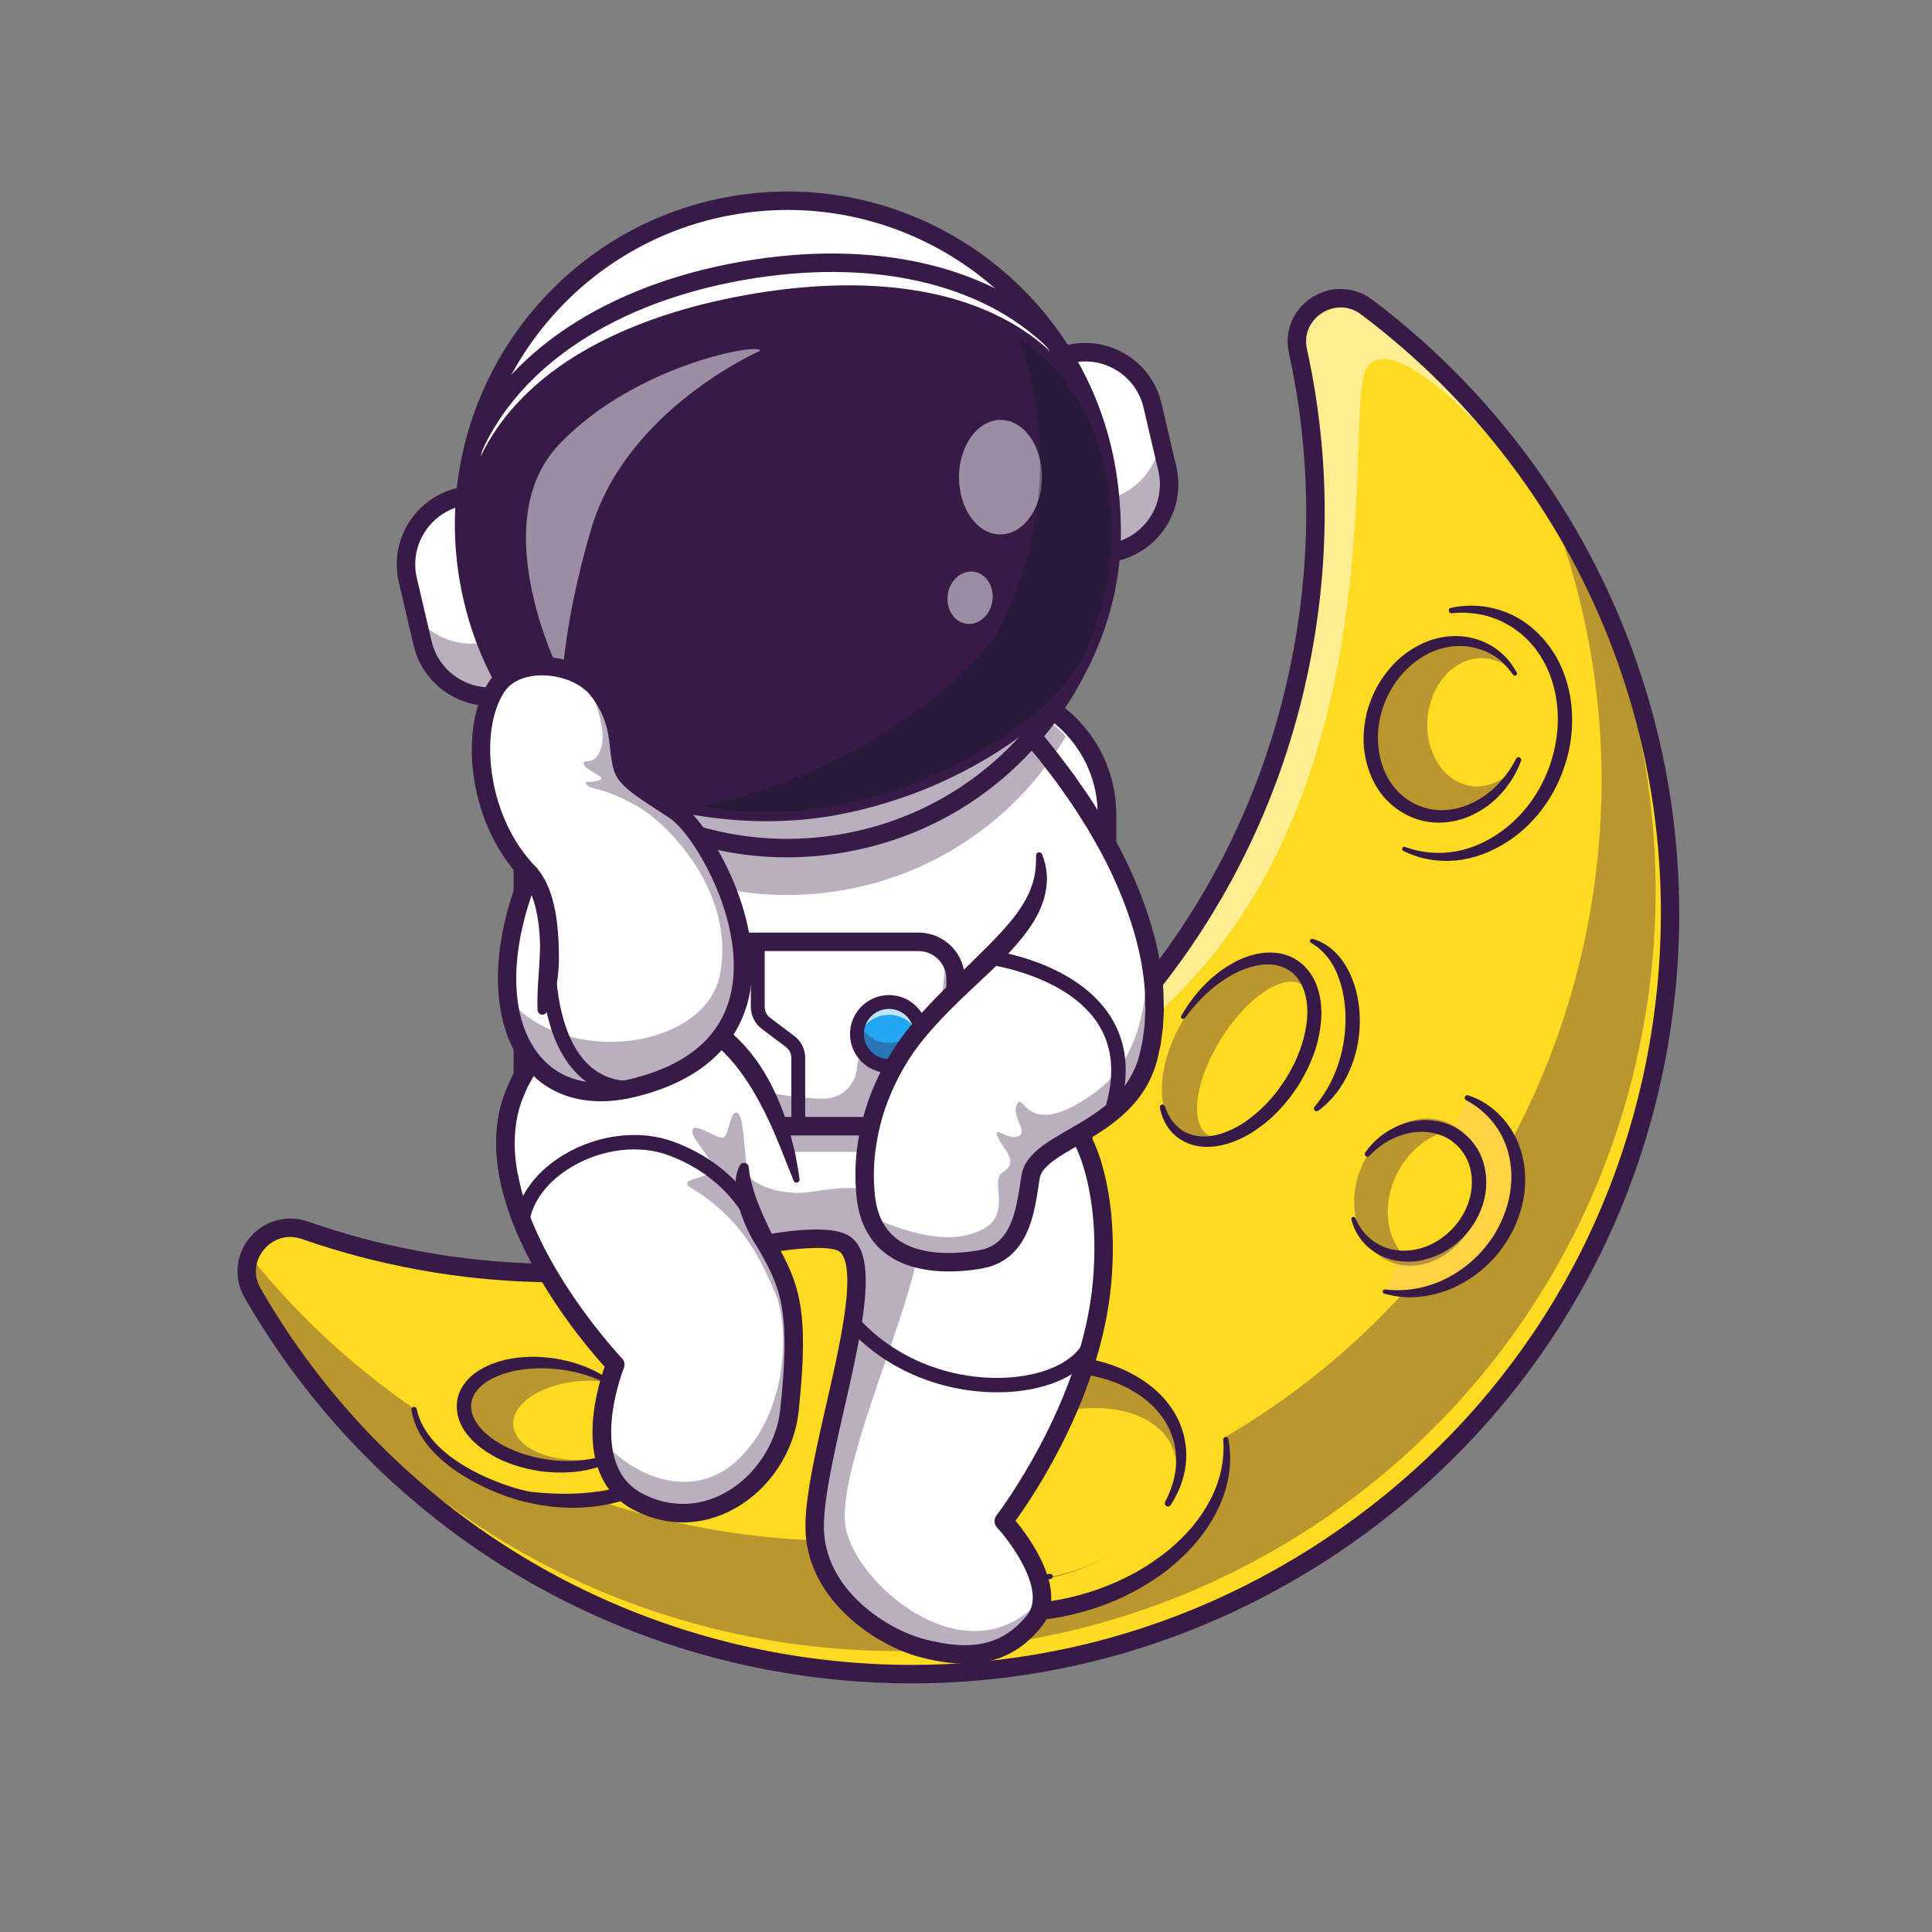 <svg xmlns="http://www.w3.org/2000/svg" xmlns:xlink="http://www.w3.org/1999/xlink" width="350" zoomAndPan="magnify" viewBox="0 0 262.5 262.5" height="350" preserveAspectRatio="xMidYMid meet" version="1.0"><rect x="0" y="0" width="262.5" height="262.5" fill="#808080" stroke="none"/><defs><filter x="0%" y="0%" width="100%" height="100%" id="e914e2266d"><feColorMatrix values="0 0 0 0 1 0 0 0 0 1 0 0 0 0 1 0 0 0 1 0" color-interpolation-filters="sRGB"/></filter><g/><mask id="a75f75f550"><g filter="url(#e914e2266d)"><rect x="-26.25" width="315" fill="#000000" y="-26.25" height="315" fill-opacity="0.35"/></g></mask><clipPath id="93253ac35b"><rect x="0" width="28" y="0" height="30"/></clipPath><mask id="af361387a3"><g filter="url(#e914e2266d)"><rect x="-26.25" width="315" fill="#000000" y="-26.25" height="315" fill-opacity="0.35"/></g></mask><clipPath id="4f88146c82"><rect x="0" width="30" y="0" height="33"/></clipPath><mask id="5d4f70fb2e"><g filter="url(#e914e2266d)"><rect x="-26.25" width="315" fill="#000000" y="-26.25" height="315" fill-opacity="0.35"/></g></mask><clipPath id="97dea55399"><rect x="0" width="25" y="0" height="26"/></clipPath><mask id="d10ce9006d"><g filter="url(#e914e2266d)"><rect x="-26.25" width="315" fill="#000000" y="-26.25" height="315" fill-opacity="0.35"/></g></mask><clipPath id="a1c05e8622"><rect x="0" width="48" y="0" height="40"/></clipPath><mask id="a1586e308a"><g filter="url(#e914e2266d)"><rect x="-26.25" width="315" fill="#000000" y="-26.25" height="315" fill-opacity="0.5"/></g></mask><clipPath id="df6119fa97"><path d="M 0.07 1 L 11.809 1 L 11.809 16.82 L 0.07 16.82 Z M 0.07 1 " clip-rule="nonzero"/></clipPath><clipPath id="05c888855a"><rect x="0" width="12" y="0" height="17"/></clipPath><mask id="ea5b7f9a80"><g filter="url(#e914e2266d)"><rect x="-26.25" width="315" fill="#000000" y="-26.25" height="315" fill-opacity="0.5"/></g></mask><clipPath id="11afa746cb"><path d="M 0.156 0.133 L 7 0.133 L 7 8 L 0.156 8 Z M 0.156 0.133 " clip-rule="nonzero"/></clipPath><clipPath id="dbb5e8ab3b"><rect x="0" width="8" y="0" height="9"/></clipPath></defs><g fill="#000000" fill-opacity="1"><g transform="translate(130.867, 126.16)"><g><path d="M 0.078 -0.047 C 0.078 -0.066 0.082 -0.082 0.094 -0.094 C 0.102 -0.113 0.113 -0.125 0.125 -0.125 C 0.145 -0.125 0.16 -0.113 0.172 -0.094 C 0.18 -0.082 0.188 -0.066 0.188 -0.047 C 0.188 -0.023 0.18 -0.008 0.172 0 C 0.16 0.008 0.145 0.016 0.125 0.016 C 0.113 0.016 0.102 0.008 0.094 0 C 0.082 -0.008 0.078 -0.023 0.078 -0.047 Z M 0.078 -0.047 "/></g></g></g><g fill="#000000" fill-opacity="1"><g transform="translate(139.907, 114.868)"><g><path d="M 0.156 -0.109 C 0.156 -0.148 0.16 -0.18 0.172 -0.203 C 0.191 -0.223 0.223 -0.234 0.266 -0.234 C 0.305 -0.234 0.336 -0.223 0.359 -0.203 C 0.379 -0.18 0.391 -0.148 0.391 -0.109 C 0.391 -0.066 0.375 -0.031 0.344 0 C 0.32 0.02 0.297 0.031 0.266 0.031 C 0.234 0.031 0.207 0.02 0.188 0 C 0.164 -0.02 0.156 -0.055 0.156 -0.109 Z M 0.156 -0.109 "/></g></g></g><path fill="#ffffff" d="M 149.16 110.672 L 149.16 156.082 C 149.16 157.027 149.082 157.949 148.93 158.848 C 147.688 166.355 141.473 172.105 134.055 172.105 L 87.398 172.105 C 82.801 172.105 78.66 169.895 75.887 166.426 C 73.648 163.625 72.293 160.016 72.293 156.082 L 72.293 110.672 C 72.293 107.309 73.285 104.18 74.969 101.598 C 77.699 97.402 82.262 94.648 87.398 94.648 L 134.055 94.648 C 135.141 94.648 136.199 94.77 137.223 95.004 C 140.422 95.734 143.25 97.547 145.352 100.066 C 147.719 102.898 149.16 106.617 149.16 110.672 Z M 149.16 110.672 " fill-opacity="1" fill-rule="nonzero"/><path fill="#371a45" d="M 133.137 94.645 C 141.949 94.645 149.156 101.859 149.156 110.672 L 149.156 156.082 C 149.156 164.895 141.949 172.105 133.137 172.105 L 88.312 172.105 C 79.504 172.105 72.293 164.895 72.293 156.082 L 72.293 110.672 C 72.293 101.859 79.504 94.645 88.312 94.645 Z M 133.137 92.137 L 88.312 92.137 C 78.098 92.137 69.785 100.453 69.785 110.672 L 69.785 156.082 C 69.785 166.301 78.098 174.617 88.312 174.617 L 133.137 174.617 C 143.355 174.617 151.668 166.301 151.668 156.082 L 151.668 110.672 C 151.668 100.453 143.355 92.137 133.137 92.137 Z M 133.137 92.137 " fill-opacity="1" fill-rule="nonzero"/><path fill="#ffda22" d="M 34.336 175.711 C 48.977 201.152 74.324 220.207 105.465 225.82 C 161.523 235.918 215.164 198.637 225.258 142.551 C 227.824 128.301 227.332 114.211 224.254 100.953 C 220.688 85.594 213.648 71.348 203.867 59.27 C 198.566 52.723 192.465 46.812 185.668 41.703 C 181.301 38.418 175.184 42.363 176.352 47.699 C 179.176 60.598 179.559 74.254 177.074 88.055 C 176.336 92.16 175.363 96.16 174.172 100.047 C 171.031 110.336 166.375 119.84 160.492 128.359 C 156.188 134.602 151.223 140.309 145.727 145.41 C 145.457 145.66 145.184 145.914 144.906 146.16 C 144.777 146.277 144.648 146.395 144.52 146.508 C 144.34 146.672 144.16 146.832 143.977 146.996 C 143.109 147.762 142.23 148.516 141.34 149.25 C 137.359 152.543 133.141 155.535 128.719 158.195 C 125.379 160.207 121.926 162.027 118.371 163.652 C 117.406 164.094 116.434 164.523 115.457 164.93 C 114.066 165.52 112.66 166.074 111.242 166.594 C 105.477 168.73 99.492 170.355 93.359 171.43 C 90.219 171.984 87.039 172.391 83.824 172.645 C 75.148 173.34 66.242 172.938 57.273 171.32 C 53.676 170.672 50.145 169.836 46.707 168.844 C 44.91 168.32 43.137 167.754 41.387 167.145 C 36.207 165.332 31.594 170.957 34.336 175.711 Z M 34.336 175.711 " fill-opacity="1" fill-rule="nonzero"/><path fill="#371a45" d="M 103.5 222.676 C 159.559 232.777 213.199 195.496 223.297 139.414 C 225.863 125.164 225.367 111.07 222.285 97.812 C 220.137 88.535 216.711 79.664 212.184 71.43 C 211.68 70.578 211.172 69.734 210.645 68.898 C 212.398 73.414 213.84 78.074 214.945 82.84 C 218.027 96.102 218.523 110.191 215.953 124.441 C 209.934 157.898 188.41 184.664 160.129 198.668 C 160.207 197.527 160.109 196.391 159.832 195.277 C 159.406 195.492 158.984 195.707 158.559 195.918 C 158.668 194.336 158.441 192.758 157.852 191.246 C 158.152 191.633 158.434 192.043 158.68 192.465 C 154.887 186.004 144.559 183.609 134.684 187.168 C 124.164 190.957 118.141 200.07 121.238 207.523 C 121.465 208.066 121.73 208.586 122.039 209.082 C 113.574 209.699 104.895 209.277 96.16 207.703 C 70.395 203.059 48.602 189.219 33.551 170.172 C 33.004 171.535 32.949 173.121 33.609 174.656 C 48.422 199.051 73.219 217.219 103.5 222.676 Z M 103.5 222.676 " fill-opacity="0.35" fill-rule="nonzero"/><path fill="#ffffff" d="M 144.969 146.48 C 192.367 119.887 182.129 55.441 185.66 50.035 C 189.438 44.254 203.312 60.367 203.312 60.367 L 203.926 59.59 C 198.629 53.043 192.523 47.133 185.73 42.027 C 181.363 38.742 175.242 42.684 176.414 48.023 C 179.238 60.918 179.621 74.574 177.137 88.379 C 172.941 111.672 161.238 131.723 144.969 146.48 Z M 144.969 146.48 " fill-opacity="0.5" fill-rule="nonzero"/><path fill="#371a45" d="M 123.863 228.723 C 117.75 228.723 111.598 228.184 105.457 227.09 C 75.004 221.668 48.676 203.16 33.234 176.312 C 31.727 173.695 31.996 170.5 33.922 168.18 C 35.863 165.836 38.977 164.973 41.855 165.977 C 46.773 167.695 51.883 169.051 57.043 170.004 C 83.801 174.949 110.926 169.113 133.418 153.574 C 155.906 138.039 170.965 114.734 175.816 87.957 C 178.242 74.578 178.008 61.125 175.121 47.961 C 174.477 45.016 175.703 42.055 178.25 40.418 C 180.801 38.777 184.012 38.895 186.43 40.707 C 201.57 52.098 213.352 67.41 220.504 84.996 C 227.848 103.062 229.961 122.812 226.609 142.113 C 221.836 169.613 206.57 193.621 183.617 209.719 C 165.805 222.211 145.086 228.723 123.863 228.723 Z M 35.41 175.062 C 50.48 201.262 76.176 219.324 105.898 224.617 C 132.695 229.387 159.781 223.367 182.176 207.66 C 204.578 191.953 219.48 168.52 224.141 141.684 C 230.719 103.777 215.691 65.855 184.922 42.715 C 183.02 41.285 180.93 41.684 179.609 42.531 C 178.293 43.375 177.066 45.105 177.574 47.426 C 180.531 60.91 180.77 74.699 178.285 88.402 C 173.312 115.844 157.887 139.723 134.844 155.641 C 117.148 167.867 96.648 174.227 75.672 174.227 C 69.332 174.227 62.953 173.648 56.586 172.469 C 51.301 171.492 46.066 170.105 41.031 168.348 C 38.75 167.551 36.859 168.566 35.855 169.781 C 34.859 170.98 34.219 172.996 35.41 175.062 Z M 35.41 175.062 " fill-opacity="1" fill-rule="nonzero"/><g mask="url(#a75f75f550)"><g transform="matrix(1, 0, 0, 1, 183, 84)"><g clip-path="url(#93253ac35b)"><path fill="#371a45" d="M 18.262 4.242 C 18.863 4.484 19.434 4.797 19.969 5.18 C 20.504 5.559 20.992 5.996 21.438 6.492 C 21.887 6.992 22.277 7.539 22.621 8.137 C 22.961 8.734 23.242 9.367 23.465 10.043 C 23.688 10.715 23.844 11.414 23.941 12.137 C 24.035 12.863 24.066 13.598 24.031 14.344 C 23.992 15.094 23.895 15.836 23.727 16.578 C 23.562 17.32 23.336 18.043 23.047 18.75 C 22.762 19.457 22.414 20.133 22.016 20.777 C 21.617 21.422 21.168 22.023 20.672 22.582 C 20.172 23.141 19.637 23.645 19.062 24.098 C 18.488 24.547 17.887 24.938 17.258 25.262 C 16.625 25.59 15.98 25.844 15.32 26.035 C 14.66 26.223 13.996 26.336 13.328 26.379 C 12.66 26.422 12.004 26.395 11.355 26.289 C 10.711 26.188 10.086 26.012 9.48 25.766 C 8.879 25.52 8.312 25.207 7.777 24.828 C 7.242 24.449 6.75 24.012 6.305 23.512 C 5.859 23.016 5.465 22.469 5.125 21.871 C 4.781 21.273 4.5 20.637 4.277 19.965 C 4.055 19.293 3.898 18.594 3.801 17.867 C 3.707 17.145 3.68 16.406 3.715 15.66 C 3.75 14.914 3.852 14.172 4.016 13.43 C 4.18 12.688 4.406 11.965 4.695 11.258 C 4.984 10.551 5.328 9.875 5.727 9.23 C 6.129 8.586 6.578 7.98 7.074 7.422 C 7.57 6.863 8.105 6.359 8.68 5.91 C 9.254 5.457 9.855 5.07 10.488 4.742 C 11.117 4.418 11.762 4.16 12.422 3.973 C 13.086 3.785 13.75 3.668 14.414 3.625 C 15.082 3.582 15.738 3.613 16.387 3.715 C 17.035 3.82 17.66 3.996 18.262 4.242 Z M 18.262 4.242 " fill-opacity="1" fill-rule="nonzero"/></g></g></g><g mask="url(#af361387a3)"><g transform="matrix(1, 0, 0, 1, 153, 126)"><g clip-path="url(#4f88146c82)"><path fill="#371a45" d="M 22.32 4.918 C 22.781 5.203 23.188 5.566 23.547 5.996 C 23.906 6.43 24.203 6.926 24.445 7.488 C 24.688 8.047 24.863 8.66 24.98 9.328 C 25.098 9.996 25.145 10.699 25.133 11.449 C 25.117 12.195 25.039 12.969 24.895 13.766 C 24.75 14.566 24.543 15.375 24.277 16.195 C 24.008 17.016 23.684 17.832 23.301 18.641 C 22.918 19.449 22.488 20.238 22.008 21.008 C 21.527 21.773 21.004 22.508 20.445 23.203 C 19.883 23.902 19.293 24.551 18.672 25.148 C 18.051 25.75 17.414 26.289 16.758 26.766 C 16.102 27.246 15.441 27.652 14.777 27.992 C 14.109 28.332 13.453 28.594 12.805 28.781 C 12.152 28.969 11.523 29.078 10.914 29.105 C 10.305 29.133 9.727 29.078 9.184 28.945 C 8.637 28.812 8.133 28.602 7.676 28.316 C 7.215 28.027 6.805 27.664 6.449 27.234 C 6.09 26.801 5.789 26.305 5.551 25.742 C 5.309 25.184 5.129 24.57 5.016 23.902 C 4.898 23.238 4.848 22.531 4.863 21.781 C 4.879 21.035 4.957 20.262 5.102 19.465 C 5.246 18.664 5.449 17.855 5.719 17.035 C 5.988 16.215 6.312 15.402 6.695 14.59 C 7.074 13.781 7.508 12.992 7.988 12.223 C 8.469 11.457 8.988 10.723 9.551 10.027 C 10.113 9.328 10.703 8.68 11.324 8.082 C 11.945 7.48 12.582 6.941 13.238 6.465 C 13.895 5.984 14.555 5.578 15.219 5.238 C 15.883 4.898 16.543 4.637 17.191 4.449 C 17.84 4.262 18.473 4.152 19.082 4.125 C 19.688 4.098 20.266 4.152 20.812 4.285 C 21.355 4.418 21.859 4.629 22.32 4.918 Z M 22.32 4.918 " fill-opacity="1" fill-rule="nonzero"/></g></g></g><path fill="#ffda22" d="M 176.898 133.781 C 177.199 133.969 177.457 134.223 177.668 134.539 C 177.883 134.855 178.047 135.227 178.168 135.66 C 178.285 136.09 178.352 136.57 178.371 137.098 C 178.387 137.629 178.352 138.199 178.27 138.805 C 178.188 139.414 178.055 140.047 177.871 140.711 C 177.691 141.371 177.465 142.047 177.191 142.738 C 176.918 143.434 176.605 144.125 176.254 144.82 C 175.902 145.512 175.516 146.195 175.094 146.867 C 174.676 147.535 174.23 148.184 173.762 148.801 C 173.289 149.422 172.805 150.008 172.301 150.555 C 171.797 151.102 171.289 151.602 170.77 152.055 C 170.254 152.508 169.742 152.902 169.23 153.242 C 168.723 153.582 168.227 153.863 167.742 154.078 C 167.258 154.293 166.797 154.441 166.359 154.523 C 165.918 154.605 165.512 154.621 165.133 154.566 C 164.758 154.512 164.418 154.391 164.117 154.199 C 163.816 154.012 163.559 153.758 163.344 153.445 C 163.129 153.129 162.965 152.754 162.848 152.324 C 162.727 151.895 162.66 151.414 162.645 150.883 C 162.625 150.355 162.66 149.785 162.742 149.18 C 162.828 148.57 162.961 147.934 163.141 147.273 C 163.32 146.609 163.551 145.934 163.82 145.242 C 164.094 144.551 164.406 143.859 164.758 143.164 C 165.113 142.469 165.5 141.785 165.918 141.117 C 166.336 140.445 166.781 139.801 167.254 139.18 C 167.723 138.559 168.211 137.977 168.711 137.43 C 169.215 136.883 169.727 136.383 170.242 135.93 C 170.758 135.477 171.27 135.078 171.781 134.738 C 172.289 134.398 172.785 134.121 173.27 133.906 C 173.754 133.691 174.215 133.543 174.656 133.457 C 175.094 133.375 175.5 133.363 175.879 133.418 C 176.258 133.473 176.594 133.594 176.898 133.781 Z M 176.898 133.781 " fill-opacity="1" fill-rule="nonzero"/><path fill="#371a45" d="M 158.289 150.328 C 158.652 151.438 159.254 152.449 160.086 153.172 C 160.293 153.352 160.516 153.512 160.746 153.656 C 160.973 153.809 161.238 153.895 161.477 154.016 C 161.977 154.223 162.512 154.34 163.055 154.387 C 164.145 154.484 165.266 154.273 166.324 153.891 C 167.383 153.5 168.414 152.977 169.352 152.301 C 171.23 150.965 172.887 149.27 174.184 147.332 C 174.867 146.387 175.418 145.352 175.941 144.316 C 176.418 143.258 176.836 142.172 177.129 141.059 C 177.414 139.949 177.605 138.812 177.629 137.684 C 177.637 136.562 177.488 135.449 177.125 134.441 C 176.766 133.438 176.156 132.559 175.324 131.965 C 174.492 131.371 173.465 131.051 172.379 131.035 C 171.293 131.012 170.18 131.27 169.105 131.668 C 168.844 131.777 168.566 131.859 168.309 131.996 L 167.527 132.379 C 167.027 132.68 166.516 132.965 166.039 133.312 C 165.543 133.629 165.098 134.016 164.629 134.379 L 163.969 134.977 L 163.637 135.273 L 162.699 136.234 L 162.113 136.914 C 161.91 137.133 161.723 137.367 161.543 137.609 L 160.992 138.324 L 160.98 138.336 C 160.883 138.465 160.699 138.488 160.57 138.391 C 160.453 138.297 160.422 138.133 160.5 138.008 C 161.137 136.953 161.805 135.898 162.629 134.957 C 162.824 134.715 163.023 134.477 163.246 134.254 L 163.895 133.574 C 164.355 133.152 164.805 132.711 165.309 132.328 C 165.789 131.918 166.328 131.582 166.855 131.227 L 167.688 130.754 C 167.961 130.586 168.266 130.473 168.555 130.332 C 169.734 129.809 171.02 129.457 172.375 129.422 C 173.719 129.383 175.152 129.719 176.32 130.523 C 177.5 131.312 178.359 132.512 178.855 133.781 C 179.359 135.055 179.535 136.398 179.539 137.707 C 179.527 139.02 179.32 140.301 179.016 141.551 C 178.711 142.805 178.223 143.992 177.695 145.152 C 177.121 146.289 176.508 147.41 175.758 148.434 C 175.406 148.965 174.984 149.445 174.59 149.941 C 174.387 150.188 174.164 150.414 173.953 150.652 C 173.738 150.887 173.523 151.121 173.289 151.336 C 172.398 152.246 171.379 153.035 170.309 153.738 C 169.238 154.441 168.059 155 166.812 155.387 C 165.566 155.758 164.223 155.941 162.887 155.742 C 162.223 155.637 161.566 155.441 160.965 155.133 C 160.672 154.965 160.359 154.828 160.094 154.621 C 159.82 154.422 159.566 154.199 159.332 153.961 C 158.391 152.992 157.84 151.754 157.59 150.512 C 157.547 150.316 157.676 150.125 157.871 150.082 C 158.055 150.047 158.234 150.152 158.289 150.328 Z M 158.289 150.328 " fill-opacity="1" fill-rule="nonzero"/><path fill="#371a45" d="M 178.602 150.383 C 179.98 148.742 181.004 146.906 181.703 144.953 C 182.043 143.973 182.324 142.977 182.496 141.953 C 182.691 140.938 182.781 139.902 182.809 138.867 C 182.859 136.805 182.574 134.723 181.875 132.805 C 181.176 130.891 179.973 129.148 178.129 128.113 L 178.125 128.109 C 177.98 128.031 177.934 127.848 178.012 127.707 C 178.078 127.59 178.215 127.531 178.344 127.566 C 179.457 127.859 180.488 128.5 181.34 129.309 C 182.191 130.125 182.855 131.113 183.359 132.164 C 184.375 134.27 184.777 136.605 184.758 138.902 C 184.75 140.055 184.609 141.199 184.383 142.328 C 184.125 143.449 183.785 144.555 183.305 145.602 C 182.367 147.695 180.938 149.602 179.09 150.922 C 178.926 151.039 178.695 151 178.578 150.836 C 178.48 150.695 178.492 150.512 178.598 150.387 Z M 178.602 150.383 " fill-opacity="1" fill-rule="nonzero"/><path fill="#ffda22" d="M 201.828 89.441 C 202.289 89.488 202.738 89.586 203.18 89.742 C 203.621 89.898 204.043 90.105 204.445 90.367 C 204.852 90.625 205.23 90.934 205.582 91.285 C 205.934 91.641 206.25 92.035 206.539 92.473 C 206.824 92.906 207.074 93.375 207.281 93.875 C 207.492 94.371 207.66 94.895 207.785 95.438 C 207.91 95.984 207.988 96.539 208.023 97.109 C 208.059 97.676 208.051 98.246 207.996 98.816 C 207.938 99.387 207.84 99.949 207.695 100.5 C 207.551 101.051 207.367 101.582 207.137 102.094 C 206.91 102.602 206.645 103.082 206.344 103.531 C 206.043 103.984 205.707 104.395 205.344 104.766 C 204.98 105.137 204.59 105.465 204.176 105.742 C 203.762 106.023 203.332 106.25 202.887 106.43 C 202.441 106.605 201.984 106.727 201.523 106.797 C 201.062 106.863 200.598 106.875 200.141 106.828 C 199.68 106.785 199.227 106.684 198.789 106.531 C 198.348 106.375 197.926 106.168 197.52 105.906 C 197.117 105.648 196.738 105.34 196.387 104.984 C 196.035 104.633 195.715 104.238 195.43 103.801 C 195.141 103.367 194.895 102.898 194.684 102.398 C 194.477 101.898 194.309 101.379 194.184 100.832 C 194.059 100.289 193.977 99.734 193.941 99.164 C 193.906 98.594 193.918 98.027 193.973 97.453 C 194.027 96.883 194.129 96.324 194.27 95.773 C 194.414 95.223 194.602 94.691 194.828 94.18 C 195.055 93.668 195.32 93.191 195.621 92.738 C 195.926 92.289 196.258 91.879 196.621 91.508 C 196.988 91.137 197.375 90.809 197.789 90.531 C 198.203 90.25 198.633 90.02 199.078 89.844 C 199.527 89.668 199.98 89.543 200.441 89.477 C 200.906 89.41 201.367 89.398 201.828 89.441 Z M 201.828 89.441 " fill-opacity="1" fill-rule="nonzero"/><path fill="#ffd243" d="M 199.34 149.156 C 200.23 149.527 201.078 150.016 201.859 150.625 C 207.414 154.934 207.812 163.504 202.75 169.777 C 198.945 174.488 193.141 176.566 188.141 175.48 Z M 199.34 149.156 " fill-opacity="1" fill-rule="nonzero"/><path fill="#371a45" d="M 199.48 148.82 C 202.852 149.895 205.605 152.852 206.641 156.336 C 207.188 158.074 207.324 159.922 207.16 161.723 C 206.965 163.523 206.469 165.285 205.688 166.91 C 204.902 168.527 203.883 170.035 202.633 171.32 C 201.387 172.602 199.949 173.703 198.363 174.527 C 196.793 175.375 195.059 175.898 193.309 176.145 C 191.551 176.383 189.754 176.25 188.078 175.766 C 187.922 175.723 187.832 175.559 187.879 175.402 C 187.918 175.262 188.055 175.176 188.195 175.191 L 188.203 175.195 C 191.508 175.613 194.816 174.785 197.574 173.117 C 200.324 171.445 202.586 168.969 203.926 166.07 C 204.598 164.629 205.07 163.09 205.246 161.516 C 205.449 159.941 205.355 158.34 204.977 156.809 C 204.594 155.277 203.902 153.82 202.91 152.57 C 202.43 151.934 201.844 151.379 201.238 150.84 C 200.613 150.324 199.934 149.871 199.203 149.488 C 199.023 149.395 198.957 149.176 199.047 148.996 C 199.129 148.84 199.316 148.766 199.48 148.82 Z M 199.48 148.82 " fill-opacity="1" fill-rule="nonzero"/><path fill="#ffda22" d="M 85.703 185.5 C 83.238 184.117 80.25 183.051 76.926 182.465 C 66.953 180.707 57.773 183.977 56.418 189.77 C 55.062 195.559 62.051 201.68 72.02 203.438 C 81.992 205.191 91.176 201.922 92.527 196.129 Z M 85.703 185.5 " fill-opacity="1" fill-rule="nonzero"/><path fill="#371a45" d="M 56.613 191.438 C 56.977 193.184 57.93 194.746 59.137 196.051 C 60.352 197.359 61.82 198.434 63.375 199.348 C 64.934 200.258 66.598 201 68.297 201.621 C 69.148 201.926 70.012 202.199 70.879 202.422 C 71.312 202.531 71.75 202.629 72.172 202.695 C 72.625 202.734 73.07 202.793 73.52 202.828 C 75.316 202.98 77.117 203.004 78.898 202.895 C 80.68 202.773 82.449 202.531 84.152 202.059 C 85.008 201.836 85.844 201.555 86.648 201.211 C 87.461 200.879 88.234 200.469 88.953 199.988 C 89.68 199.516 90.34 198.949 90.91 198.305 C 91.465 197.645 91.93 196.898 92.238 196.062 L 92.242 196.055 C 92.301 195.902 92.469 195.824 92.621 195.883 C 92.75 195.93 92.828 196.062 92.809 196.195 C 92.684 197.16 92.332 198.113 91.805 198.953 C 91.281 199.801 90.59 200.527 89.836 201.168 C 89.078 201.797 88.242 202.32 87.379 202.773 C 86.504 203.211 85.602 203.566 84.68 203.863 C 82.828 204.43 80.918 204.75 79.004 204.832 C 78.051 204.891 77.094 204.867 76.141 204.805 C 75.664 204.777 75.191 204.734 74.719 204.68 C 74.246 204.613 73.773 204.551 73.309 204.465 C 72.836 204.395 72.375 204.289 71.91 204.184 C 71.422 204.09 70.957 203.973 70.5 203.844 C 69.578 203.582 68.684 203.273 67.805 202.93 C 66.043 202.238 64.348 201.395 62.742 200.383 C 61.145 199.375 59.637 198.176 58.391 196.711 C 57.145 195.262 56.199 193.488 55.898 191.57 C 55.867 191.375 56.004 191.188 56.199 191.156 C 56.395 191.125 56.574 191.25 56.613 191.438 Z M 56.613 191.438 " fill-opacity="1" fill-rule="nonzero"/><path fill="#ffda22" d="M 117.348 194.617 C 115.484 197.77 114.641 201.211 115.105 204.656 C 115.945 210.898 120.824 215.355 127.746 217.664 C 132.285 219.176 137.676 219.609 143.312 218.652 C 157.535 216.246 167.938 205.914 166.547 195.578 C 166.027 191.734 163.949 188.43 160.812 185.918 C 155.516 181.684 147.27 180.07 138.34 181.582 Z M 117.348 194.617 " fill-opacity="1" fill-rule="nonzero"/><path fill="#371a45" d="M 115.535 204.598 C 115.805 206.008 116.293 207.355 116.973 208.582 C 117.66 209.812 118.531 210.93 119.547 211.895 C 121.566 213.852 124.098 215.234 126.758 216.223 C 129.43 217.199 132.238 217.762 135.086 217.93 C 137.93 218.117 140.797 217.918 143.609 217.406 C 146.422 216.91 149.172 216.059 151.777 214.895 C 154.391 213.742 156.836 212.227 159.02 210.402 C 161.188 208.562 163.086 206.379 164.398 203.867 C 165.73 201.363 166.418 198.508 166.199 195.625 L 166.199 195.621 C 166.184 195.43 166.328 195.262 166.523 195.246 C 166.703 195.23 166.859 195.355 166.895 195.531 C 167.176 197.02 167.215 198.57 167.004 200.09 C 166.797 201.609 166.352 203.098 165.734 204.504 C 164.484 207.32 162.566 209.801 160.312 211.863 C 158.066 213.945 155.465 215.613 152.715 216.926 C 149.957 218.234 147.023 219.148 144.035 219.719 C 141.039 220.258 137.969 220.453 134.922 220.215 C 131.883 219.957 128.848 219.305 126.02 218.121 C 123.195 216.961 120.504 215.305 118.398 213.016 C 117.355 211.867 116.461 210.57 115.824 209.16 C 115.184 207.75 114.801 206.234 114.676 204.715 C 114.656 204.473 114.832 204.262 115.074 204.242 C 115.293 204.227 115.492 204.383 115.535 204.598 Z M 115.535 204.598 " fill-opacity="1" fill-rule="nonzero"/><path fill="#371a45" d="M 206.668 103.367 C 205.801 105.723 204.258 107.867 202.203 109.434 C 201.164 110.199 200.008 110.828 198.762 111.246 C 197.512 111.645 196.18 111.844 194.84 111.75 C 192.152 111.598 189.59 110.184 187.887 108.117 C 187.023 107.078 186.406 105.871 185.973 104.621 C 185.551 103.371 185.293 102.059 185.27 100.742 C 185.246 99.43 185.398 98.121 185.703 96.852 C 186.031 95.586 186.52 94.371 187.137 93.227 C 187.789 92.098 188.566 91.043 189.473 90.105 C 190.383 89.172 191.449 88.395 192.594 87.77 C 194.875 86.504 197.656 86.07 200.191 86.727 C 201.453 87.059 202.648 87.633 203.652 88.441 C 204.152 88.848 204.613 89.297 205.02 89.785 C 205.434 90.27 205.742 90.832 206.082 91.355 C 206.168 91.492 206.129 91.672 205.996 91.758 C 205.867 91.84 205.703 91.812 205.613 91.699 L 205.582 91.664 C 205.207 91.203 204.871 90.715 204.441 90.312 C 204.027 89.898 203.574 89.523 203.094 89.203 C 202.609 88.887 202.102 88.609 201.566 88.395 C 201.027 88.203 200.484 88.012 199.922 87.922 C 197.684 87.496 195.328 88.004 193.387 89.184 C 189.445 91.5 187.059 96.168 187.219 100.684 C 187.312 102.934 187.992 105.188 189.383 106.91 C 190.742 108.633 192.781 109.805 194.984 110.027 C 197.191 110.266 199.492 109.586 201.414 108.32 C 203.352 107.051 204.918 105.199 206.004 103.078 C 206.098 102.898 206.316 102.828 206.492 102.918 C 206.66 103.004 206.73 103.199 206.668 103.367 Z M 206.668 103.367 " fill-opacity="1" fill-rule="nonzero"/><path fill="#371a45" d="M 197.121 82.594 C 199.523 82.055 202.125 82.234 204.484 83.137 C 206.855 84.027 208.918 85.691 210.434 87.723 C 211.98 89.75 212.91 92.184 213.348 94.668 C 213.758 97.156 213.68 99.723 213.121 102.172 C 212.551 104.621 211.562 106.965 210.168 109.047 C 208.777 111.133 206.977 112.957 204.875 114.324 C 202.785 115.699 200.387 116.645 197.898 116.906 C 195.41 117.148 192.859 116.723 190.668 115.609 C 190.523 115.535 190.469 115.359 190.543 115.215 C 190.609 115.082 190.766 115.02 190.902 115.07 L 190.906 115.074 C 193.109 115.883 195.473 116.082 197.73 115.691 C 199.992 115.309 202.109 114.312 203.961 112.992 C 207.68 110.328 210.234 106.184 211.215 101.742 C 211.703 99.52 211.812 97.215 211.449 94.98 C 211.297 93.855 210.977 92.77 210.598 91.707 C 210.504 91.441 210.371 91.191 210.262 90.934 C 210.141 90.68 210.047 90.41 209.902 90.168 L 209.484 89.438 C 209.414 89.316 209.348 89.191 209.273 89.07 L 209.031 88.73 L 208.543 88.039 C 208.371 87.82 208.172 87.617 207.992 87.406 C 207.637 86.965 207.203 86.609 206.789 86.227 C 206.59 86.023 206.355 85.867 206.129 85.703 L 205.445 85.207 C 204.949 84.938 204.469 84.637 203.957 84.395 C 201.902 83.43 199.559 83.086 197.238 83.312 C 197.035 83.332 196.859 83.184 196.84 82.984 C 196.82 82.801 196.945 82.633 197.121 82.594 Z M 197.121 82.594 " fill-opacity="1" fill-rule="nonzero"/><g mask="url(#5d4f70fb2e)"><g transform="matrix(1, 0, 0, 1, 180, 149)"><g clip-path="url(#97dea55399)"><path fill="#371a45" d="M 16.605 3.496 C 17.121 3.707 17.605 3.977 18.062 4.305 C 18.52 4.633 18.938 5.012 19.316 5.445 C 19.695 5.879 20.027 6.355 20.316 6.875 C 20.602 7.395 20.84 7.949 21.023 8.539 C 21.211 9.129 21.34 9.738 21.414 10.375 C 21.492 11.008 21.508 11.652 21.473 12.309 C 21.434 12.965 21.344 13.617 21.195 14.27 C 21.047 14.918 20.844 15.555 20.59 16.18 C 20.336 16.801 20.035 17.395 19.688 17.965 C 19.336 18.535 18.945 19.066 18.516 19.559 C 18.082 20.055 17.617 20.504 17.121 20.902 C 16.625 21.305 16.102 21.648 15.559 21.941 C 15.016 22.23 14.457 22.461 13.887 22.633 C 13.32 22.805 12.746 22.91 12.176 22.953 C 11.602 23 11.035 22.977 10.48 22.891 C 9.926 22.809 9.391 22.66 8.875 22.449 C 8.359 22.238 7.875 21.969 7.418 21.641 C 6.961 21.312 6.547 20.934 6.164 20.5 C 5.785 20.07 5.453 19.594 5.164 19.07 C 4.879 18.551 4.641 17.996 4.457 17.406 C 4.273 16.82 4.141 16.207 4.066 15.574 C 3.992 14.938 3.973 14.293 4.008 13.641 C 4.047 12.984 4.141 12.332 4.289 11.68 C 4.434 11.027 4.637 10.391 4.891 9.77 C 5.145 9.148 5.445 8.551 5.797 7.98 C 6.145 7.414 6.535 6.883 6.969 6.387 C 7.398 5.891 7.863 5.445 8.359 5.043 C 8.859 4.645 9.379 4.297 9.922 4.008 C 10.465 3.715 11.023 3.484 11.594 3.312 C 12.164 3.145 12.734 3.035 13.309 2.992 C 13.879 2.949 14.445 2.969 15 3.055 C 15.555 3.141 16.09 3.289 16.605 3.496 Z M 16.605 3.496 " fill-opacity="1" fill-rule="nonzero"/></g></g></g><path fill="#ffda22" d="M 190.605 170.453 C 193.547 171.121 196.977 169.762 199.242 166.719 C 202.258 162.664 202.07 157.168 198.816 154.434 C 198.359 154.047 197.863 153.734 197.34 153.5 C 194.988 153.918 192.648 155.352 190.918 157.672 C 187.855 161.789 187.793 167.262 190.605 170.453 Z M 190.605 170.453 " fill-opacity="1" fill-rule="nonzero"/><path fill="#371a45" d="M 185.492 156.594 C 186.625 154.969 188.25 153.656 190.145 152.887 C 191.094 152.508 192.105 152.27 193.148 152.199 C 194.188 152.137 195.25 152.262 196.266 152.578 C 197.281 152.883 198.258 153.414 199.055 154.129 C 199.875 154.828 200.559 155.695 201.043 156.656 C 201.984 158.605 202.156 160.844 201.68 162.891 C 200.719 166.996 197.344 170.348 193.266 171.215 C 191.246 171.648 189.039 171.418 187.227 170.398 C 186.324 169.891 185.527 169.211 184.91 168.395 C 184.285 167.59 183.855 166.652 183.609 165.691 C 183.57 165.535 183.668 165.375 183.824 165.336 C 183.969 165.301 184.113 165.379 184.168 165.512 C 184.859 167.219 186.172 168.598 187.781 169.309 C 189.379 170.039 191.215 170.082 192.895 169.645 C 196.27 168.727 199.035 165.816 199.781 162.453 C 200.148 160.785 200.035 159.008 199.316 157.5 C 198.602 156.004 197.305 154.789 195.711 154.219 C 194.125 153.629 192.293 153.641 190.602 154.172 C 188.898 154.688 187.336 155.715 186.059 157.047 L 186.055 157.051 C 185.914 157.199 185.684 157.203 185.539 157.062 C 185.406 156.938 185.391 156.738 185.492 156.594 Z M 185.492 156.594 " fill-opacity="1" fill-rule="nonzero"/><g mask="url(#d10ce9006d)"><g transform="matrix(1, 0, 0, 1, 117, 180)"><g clip-path="url(#a1c05e8622)"><path fill="#371a45" d="M 42.762 14.262 C 42.898 14.715 43.004 15.176 43.082 15.641 C 43.156 16.109 43.199 16.586 43.211 17.066 C 43.227 17.547 43.207 18.031 43.156 18.516 C 43.109 19.004 43.027 19.492 42.914 19.984 C 42.805 20.473 42.66 20.961 42.488 21.449 C 42.316 21.938 42.113 22.422 41.883 22.902 C 41.652 23.383 41.391 23.859 41.102 24.328 C 40.812 24.797 40.496 25.258 40.156 25.711 C 39.812 26.164 39.441 26.605 39.047 27.039 C 38.656 27.469 38.238 27.891 37.797 28.297 C 37.355 28.707 36.891 29.102 36.41 29.48 C 35.926 29.859 35.422 30.223 34.898 30.57 C 34.375 30.918 33.836 31.246 33.281 31.559 C 32.727 31.867 32.156 32.16 31.574 32.434 C 30.992 32.707 30.395 32.961 29.789 33.191 C 29.184 33.422 28.57 33.633 27.949 33.82 C 27.328 34.012 26.699 34.176 26.066 34.32 C 25.434 34.461 24.801 34.582 24.164 34.68 C 23.527 34.773 22.891 34.848 22.258 34.898 C 21.621 34.945 20.988 34.969 20.363 34.973 C 19.734 34.973 19.117 34.949 18.504 34.902 C 17.891 34.855 17.285 34.785 16.695 34.691 C 16.102 34.594 15.52 34.477 14.953 34.336 C 14.383 34.195 13.832 34.031 13.297 33.844 C 12.758 33.656 12.242 33.449 11.742 33.219 C 11.238 32.988 10.762 32.738 10.301 32.469 C 9.84 32.195 9.406 31.906 8.992 31.594 C 8.578 31.285 8.188 30.957 7.824 30.613 C 7.461 30.266 7.121 29.902 6.809 29.527 C 6.496 29.148 6.215 28.754 5.957 28.348 C 5.703 27.941 5.477 27.523 5.281 27.09 C 5.082 26.66 4.914 26.219 4.777 25.766 C 4.641 25.312 4.535 24.852 4.461 24.383 C 4.387 23.914 4.34 23.441 4.328 22.961 C 4.316 22.48 4.332 21.996 4.383 21.508 C 4.434 21.023 4.516 20.531 4.625 20.043 C 4.738 19.555 4.879 19.066 5.051 18.578 C 5.223 18.09 5.426 17.605 5.656 17.125 C 5.891 16.645 6.148 16.168 6.438 15.699 C 6.727 15.23 7.043 14.77 7.387 14.316 C 7.73 13.863 8.098 13.422 8.492 12.988 C 8.887 12.555 9.305 12.137 9.746 11.727 C 10.188 11.32 10.648 10.926 11.133 10.547 C 11.617 10.168 12.121 9.805 12.641 9.457 C 13.164 9.109 13.703 8.781 14.258 8.469 C 14.812 8.156 15.383 7.867 15.969 7.594 C 16.551 7.32 17.145 7.066 17.75 6.836 C 18.355 6.605 18.969 6.395 19.594 6.203 C 20.215 6.016 20.84 5.852 21.473 5.707 C 22.105 5.566 22.742 5.445 23.379 5.348 C 24.016 5.25 24.648 5.18 25.285 5.129 C 25.922 5.082 26.551 5.055 27.18 5.055 C 27.805 5.055 28.426 5.078 29.039 5.125 C 29.652 5.172 30.254 5.242 30.848 5.336 C 31.441 5.43 32.02 5.551 32.59 5.691 C 33.156 5.832 33.707 5.996 34.246 6.184 C 34.781 6.367 35.301 6.578 35.801 6.809 C 36.301 7.039 36.781 7.289 37.238 7.559 C 37.699 7.832 38.137 8.121 38.551 8.43 C 38.965 8.742 39.352 9.07 39.719 9.414 C 40.082 9.762 40.422 10.121 40.73 10.5 C 41.043 10.879 41.328 11.27 41.582 11.68 C 41.836 12.086 42.062 12.504 42.262 12.938 C 42.457 13.367 42.625 13.809 42.762 14.262 Z M 42.762 14.262 " fill-opacity="1" fill-rule="nonzero"/></g></g></g><path fill="#ffda22" d="M 159.336 196.785 C 159.59 197.434 159.742 198.113 159.793 198.828 C 159.844 199.543 159.789 200.277 159.633 201.031 C 159.477 201.785 159.219 202.543 158.859 203.309 C 158.5 204.07 158.047 204.824 157.5 205.57 C 156.957 206.316 156.324 207.035 155.613 207.734 C 154.902 208.43 154.117 209.09 153.266 209.711 C 152.414 210.332 151.512 210.906 150.551 211.43 C 149.594 211.953 148.602 212.418 147.574 212.824 C 146.547 213.23 145.504 213.566 144.445 213.836 C 143.387 214.109 142.336 214.305 141.289 214.434 C 140.242 214.559 139.219 214.609 138.223 214.586 C 137.227 214.562 136.277 214.465 135.367 214.293 C 134.461 214.121 133.617 213.879 132.832 213.566 C 132.051 213.25 131.344 212.871 130.715 212.43 C 130.086 211.984 129.547 211.484 129.094 210.926 C 128.645 210.371 128.293 209.77 128.035 209.121 C 127.781 208.473 127.629 207.789 127.578 207.074 C 127.527 206.359 127.582 205.625 127.738 204.871 C 127.898 204.117 128.156 203.359 128.516 202.598 C 128.871 201.832 129.324 201.078 129.871 200.332 C 130.418 199.59 131.047 198.867 131.758 198.172 C 132.473 197.473 133.254 196.812 134.105 196.191 C 134.957 195.57 135.863 194.996 136.82 194.473 C 137.777 193.949 138.77 193.484 139.797 193.078 C 140.824 192.676 141.867 192.336 142.926 192.066 C 143.984 191.797 145.035 191.598 146.082 191.473 C 147.129 191.344 148.152 191.293 149.148 191.316 C 150.145 191.34 151.098 191.438 152.004 191.609 C 152.91 191.781 153.754 192.023 154.539 192.34 C 155.32 192.652 156.027 193.031 156.656 193.477 C 157.285 193.918 157.824 194.418 158.277 194.977 C 158.727 195.531 159.082 196.137 159.336 196.785 Z M 159.336 196.785 " fill-opacity="1" fill-rule="nonzero"/><path fill="#371a45" d="M 158.312 204.039 C 159.152 202.449 159.695 200.719 159.793 198.973 C 159.895 197.234 159.535 195.492 158.77 193.961 C 158.016 192.426 156.863 191.094 155.484 190.047 C 154.113 188.996 152.547 188.172 150.883 187.609 C 147.559 186.469 143.934 186.195 140.418 186.645 C 136.891 187.066 133.441 188.188 130.406 189.977 C 127.371 191.746 124.73 194.27 123.242 197.348 C 122.5 198.879 122.105 200.559 122.156 202.227 C 122.207 203.898 122.684 205.547 123.566 206.996 C 124.441 208.449 125.691 209.688 127.129 210.688 C 128.566 211.688 130.195 212.441 131.898 212.98 C 135.316 214.066 139.02 214.277 142.648 213.84 C 142.844 213.816 143.02 213.953 143.043 214.145 C 143.066 214.324 142.941 214.492 142.766 214.531 C 139.098 215.316 135.215 215.34 131.492 214.391 C 129.637 213.914 127.828 213.172 126.172 212.129 C 124.516 211.098 123.027 209.719 121.926 208.031 C 120.82 206.348 120.145 204.348 120.055 202.312 C 119.949 200.273 120.391 198.23 121.223 196.414 C 122.051 194.586 123.234 192.957 124.609 191.559 C 125.297 190.859 126.031 190.207 126.801 189.605 C 127.574 189.012 128.379 188.465 129.211 187.961 C 132.555 185.969 136.32 184.797 140.148 184.352 C 142.066 184.137 144.008 184.133 145.934 184.328 C 147.859 184.539 149.77 184.957 151.594 185.66 C 153.414 186.348 155.152 187.316 156.672 188.574 C 158.188 189.84 159.461 191.441 160.258 193.273 C 161.047 195.109 161.344 197.145 161.094 199.094 C 160.969 200.066 160.727 201.02 160.379 201.926 C 160.035 202.828 159.578 203.68 159.062 204.484 C 158.934 204.688 158.664 204.746 158.461 204.617 C 158.27 204.492 158.207 204.246 158.309 204.047 Z M 158.312 204.039 " fill-opacity="1" fill-rule="nonzero"/><path fill="#371a45" d="M 70.238 198.418 C 73.148 199.285 76.176 199.473 78.805 199.074 C 81.891 198.605 84.434 197.332 85.598 195.422 C 87.762 191.879 84.398 187.473 78.082 185.586 C 72.055 183.781 65.52 184.922 63.051 188.113 C 62.93 188.262 62.82 188.422 62.723 188.582 C 60.559 192.125 63.922 196.527 70.238 198.418 Z M 70.238 198.418 " fill-opacity="0.35" fill-rule="nonzero"/><path fill="#ffda22" d="M 88.918 192.352 C 88.941 192.703 88.902 193.055 88.801 193.406 C 88.699 193.762 88.539 194.105 88.32 194.445 C 88.102 194.789 87.824 195.113 87.496 195.43 C 87.164 195.746 86.785 196.043 86.355 196.32 C 85.926 196.598 85.457 196.848 84.945 197.078 C 84.434 197.309 83.891 197.508 83.32 197.684 C 82.746 197.855 82.152 197.996 81.539 198.105 C 80.926 198.215 80.305 198.289 79.676 198.332 C 79.043 198.371 78.418 198.379 77.797 198.352 C 77.172 198.324 76.566 198.262 75.977 198.164 C 75.387 198.066 74.82 197.941 74.285 197.777 C 73.75 197.617 73.25 197.43 72.789 197.211 C 72.328 196.992 71.91 196.746 71.543 196.477 C 71.172 196.207 70.855 195.918 70.594 195.609 C 70.332 195.301 70.129 194.98 69.984 194.645 C 69.836 194.309 69.754 193.965 69.73 193.613 C 69.707 193.262 69.746 192.91 69.848 192.559 C 69.945 192.203 70.105 191.859 70.324 191.52 C 70.547 191.18 70.82 190.852 71.152 190.535 C 71.484 190.219 71.863 189.926 72.293 189.648 C 72.723 189.371 73.191 189.117 73.703 188.887 C 74.215 188.656 74.754 188.457 75.328 188.285 C 75.902 188.109 76.496 187.969 77.109 187.859 C 77.723 187.75 78.344 187.676 78.973 187.637 C 79.602 187.594 80.227 187.586 80.852 187.613 C 81.473 187.645 82.078 187.703 82.672 187.801 C 83.262 187.898 83.824 188.027 84.359 188.188 C 84.898 188.348 85.398 188.535 85.859 188.758 C 86.32 188.977 86.734 189.219 87.105 189.488 C 87.473 189.758 87.789 190.047 88.051 190.355 C 88.312 190.664 88.52 190.984 88.664 191.32 C 88.809 191.656 88.895 192 88.918 192.352 Z M 88.918 192.352 " fill-opacity="1" fill-rule="nonzero"/><path fill="#371a45" d="M 81.875 187.711 C 79.98 186.832 77.953 186.273 75.895 186.051 C 74.871 185.91 73.836 185.898 72.812 185.918 C 71.789 185.965 70.773 186.074 69.785 186.285 C 68.805 186.516 67.852 186.824 66.98 187.254 C 66.113 187.684 65.332 188.254 64.793 188.945 C 64.246 189.629 63.969 190.441 64.016 191.262 C 64.051 192.082 64.43 192.91 64.984 193.656 C 65.543 194.398 66.285 195.051 67.098 195.613 C 67.91 196.172 68.801 196.648 69.734 197.035 C 70.195 197.246 70.684 197.391 71.16 197.57 C 71.652 197.699 72.133 197.871 72.637 197.969 C 73.629 198.215 74.648 198.352 75.668 198.453 C 76.691 198.523 77.719 198.527 78.738 198.445 C 79.758 198.348 80.766 198.164 81.738 197.871 C 82.707 197.566 83.633 197.133 84.43 196.539 C 85.219 195.941 85.879 195.156 86.18 194.199 L 86.18 194.191 C 86.227 194.039 86.391 193.953 86.547 194 C 86.688 194.047 86.773 194.188 86.746 194.332 C 86.547 195.469 85.879 196.496 85.035 197.258 C 84.191 198.035 83.188 198.594 82.148 199.023 C 81.102 199.434 80.012 199.695 78.91 199.875 C 77.809 200.051 76.691 200.086 75.582 200.07 L 74.746 200.02 C 74.469 200.008 74.191 199.984 73.914 199.945 L 73.086 199.844 L 72.266 199.688 C 71.715 199.598 71.18 199.43 70.637 199.297 C 70.105 199.121 69.562 198.977 69.043 198.754 C 67.984 198.363 66.973 197.84 66.02 197.195 C 65.066 196.555 64.168 195.797 63.426 194.836 C 62.691 193.891 62.133 192.688 62.07 191.363 C 61.996 190.043 62.496 188.715 63.297 187.742 C 64.098 186.762 65.129 186.094 66.18 185.602 C 67.238 185.109 68.34 184.789 69.453 184.59 C 70.57 184.406 71.688 184.332 72.805 184.344 C 73.914 184.395 75.023 184.48 76.105 184.703 C 78.27 185.121 80.383 185.887 82.23 187.078 C 82.398 187.188 82.445 187.414 82.336 187.582 C 82.238 187.738 82.039 187.793 81.879 187.715 Z M 81.875 187.711 " fill-opacity="1" fill-rule="nonzero"/><path fill="#ffffff" d="M 149.746 174.152 C 148.242 191.395 136.375 206.68 136.375 206.68 C 136.375 206.68 141.586 212.344 141.586 217.078 L 141.586 217.082 C 141.586 218.238 141.273 219.336 140.5 220.281 C 137.078 224.469 132.578 225.891 125.137 223.887 C 119.555 222.379 111.309 216.77 110.723 208.379 C 110.145 200.109 117.387 180.223 116.258 172.105 C 116.059 170.68 115.605 169.617 114.801 169.043 C 113.578 168.168 110.691 168.211 108.227 168.453 C 106.625 168.609 105.199 168.848 104.531 168.965 C 104.273 169.012 104.129 169.043 104.129 169.043 C 104.734 170.125 105.285 171.113 105.762 172.105 C 107.695 176.152 108.48 180.344 107.258 191.652 C 106.238 201.07 96.355 208.996 86.793 204.098 C 83.273 202.297 82.031 199.023 81.816 195.715 C 81.48 190.605 83.598 185.418 83.598 185.418 C 83.598 185.418 75.367 176.793 71.129 166.426 C 70.465 164.809 69.902 163.145 69.48 161.465 C 68.449 157.328 68.289 153.09 69.707 149.145 C 73.605 138.305 84.484 136.824 84.484 136.824 C 84.484 136.824 85.25 127.176 86.66 116.605 C 87.648 109.184 88.953 101.305 90.531 95.98 L 97.078 94.648 L 132.953 87.336 C 134.113 89.578 135.188 92.172 136.184 95.004 C 136.633 96.266 137.062 97.578 137.48 98.926 C 138.273 101.508 139.016 104.227 139.699 107.02 C 144.344 125.898 146.59 148.219 147.105 153.82 C 147.188 154.68 147.227 155.145 147.227 155.145 C 147.227 155.145 147.918 156.391 148.605 158.848 C 149.484 162 150.355 167.133 149.746 174.152 Z M 149.746 174.152 " fill-opacity="1" fill-rule="nonzero"/><path fill="#371a45" d="M 141.586 217.082 C 141.586 218.238 141.273 219.336 140.5 220.281 C 137.078 224.469 132.578 225.891 125.137 223.887 C 119.555 222.379 111.309 216.77 110.723 208.379 C 110.145 200.109 117.387 180.223 116.258 172.105 C 116.059 170.68 115.605 169.617 114.801 169.043 C 112.781 167.594 106.223 168.664 104.531 168.965 C 103.105 166.777 101.105 162.91 101.137 158.496 C 101.137 158.496 101.5 159.82 102.543 160.52 C 104.281 161.691 107.438 162.426 110.52 161.898 C 116.434 160.887 120.984 161.215 124.387 165.215 C 128.199 169.703 112.844 199.082 114.977 207.922 C 116.961 216.125 132.125 228.305 141.586 217.082 Z M 141.586 217.082 " fill-opacity="0.35" fill-rule="nonzero"/><path fill="#371a45" d="M 131.133 226.043 C 129.23 226.043 127.137 225.727 124.809 225.098 C 119.223 223.594 110.121 217.746 109.469 208.465 C 109.184 204.344 110.672 197.816 112.246 190.91 C 113.883 183.73 115.574 176.305 115.016 172.281 C 114.859 171.16 114.535 170.395 114.074 170.062 C 113 169.293 109.152 169.516 106.078 169.977 C 106.371 170.52 106.641 171.039 106.891 171.566 C 108.945 175.859 109.762 180.168 108.504 191.785 C 107.902 197.348 104.496 202.441 99.613 205.078 C 95.328 207.395 90.57 207.441 86.223 205.215 C 77.52 200.758 81.031 188.859 82.152 185.699 C 80.219 183.566 73.664 175.945 69.965 166.902 C 69.25 165.152 68.68 163.422 68.266 161.77 C 67.059 156.945 67.145 152.555 68.523 148.723 C 71.969 139.148 80.391 136.438 83.309 135.773 C 83.539 133.074 84.27 125.016 85.414 116.438 C 86.633 107.273 87.949 100.27 89.328 95.625 C 89.461 95.18 89.824 94.844 90.281 94.75 L 132.703 86.105 C 133.25 85.996 133.809 86.262 134.066 86.762 C 135.203 88.961 136.312 91.598 137.367 94.59 C 137.797 95.801 138.227 97.102 138.676 98.555 C 139.453 101.078 140.207 103.828 140.914 106.723 C 145.539 125.52 147.777 147.434 148.352 153.703 C 148.398 154.203 148.434 154.57 148.449 154.793 C 148.699 155.301 149.262 156.551 149.809 158.512 C 150.699 161.688 151.625 167 150.992 174.262 C 149.656 189.594 140.488 203.168 137.98 206.621 C 139.973 209.039 145.328 216.352 141.469 221.078 C 138.738 224.422 135.43 226.043 131.133 226.043 Z M 110.863 167.047 C 112.73 167.047 114.504 167.285 115.531 168.023 C 116.598 168.781 117.242 170.062 117.5 171.934 C 118.121 176.414 116.379 184.066 114.691 191.465 C 113.227 197.895 111.711 204.539 111.973 208.293 C 112.531 216.27 120.543 221.348 125.465 222.676 C 132.051 224.449 136.254 223.496 139.527 219.488 C 142.191 216.227 137.488 209.75 135.453 207.527 C 135.039 207.078 135.012 206.391 135.387 205.91 C 135.5 205.758 147.043 190.699 148.496 174.043 C 149.098 167.156 148.23 162.164 147.398 159.188 C 146.766 156.934 146.133 155.762 146.125 155.75 C 146.043 155.594 145.988 155.422 145.977 155.246 C 145.977 155.242 145.938 154.781 145.855 153.938 C 145.285 147.707 143.062 125.949 138.48 107.32 C 137.785 104.469 137.043 101.77 136.281 99.297 C 135.844 97.875 135.426 96.609 135.004 95.426 C 134.121 92.914 133.203 90.68 132.266 88.758 L 91.527 97.059 C 90.262 101.578 89.043 108.199 87.902 116.77 C 86.512 127.184 85.742 136.828 85.734 136.922 C 85.688 137.512 85.234 137.988 84.652 138.066 C 84.238 138.125 74.473 139.605 70.887 149.57 C 69.68 152.93 69.617 156.828 70.699 161.16 C 71.086 162.699 71.617 164.309 72.289 165.949 C 76.391 175.98 84.422 184.465 84.504 184.551 C 84.848 184.906 84.945 185.434 84.758 185.891 C 84.707 186.02 79.551 198.98 87.363 202.98 C 90.957 204.82 94.883 204.781 98.422 202.871 C 102.527 200.656 105.504 196.199 106.008 191.516 C 107.203 180.496 106.48 176.516 104.629 172.652 C 104.184 171.715 103.664 170.781 103.035 169.656 C 102.84 169.305 102.824 168.883 102.992 168.52 C 103.16 168.152 103.492 167.891 103.883 167.812 C 104.789 167.629 107.941 167.047 110.863 167.047 Z M 149.746 174.152 L 149.75 174.152 Z M 149.746 174.152 " fill-opacity="1" fill-rule="nonzero"/><path fill="#371a45" d="M 135.461 189.172 C 128.699 189.172 120.77 186.629 115.117 180.324 C 114.754 179.922 114.789 179.301 115.191 178.938 C 115.594 178.574 116.215 178.609 116.578 179.012 C 123.172 186.363 133.098 188.203 140.012 186.762 C 143.887 185.953 146.652 184.105 147.414 181.812 C 147.586 181.297 148.137 181.02 148.652 181.188 C 149.168 181.359 149.445 181.914 149.277 182.43 C 148.277 185.438 145.047 187.719 140.414 188.684 C 138.879 189.004 137.207 189.172 135.461 189.172 Z M 135.461 189.172 " fill-opacity="1" fill-rule="nonzero"/><path fill="#ffffff" d="M 95.848 145.43 C 91.617 147.141 85.07 146.785 80.605 146.242 C 77.93 145.918 76.051 143.449 76.445 140.781 C 76.805 138.344 78.949 136.574 81.406 136.688 C 85.582 136.883 91.844 136.977 95.809 136.098 Z M 95.848 145.43 " fill-opacity="1" fill-rule="nonzero"/><path fill="#371a45" d="M 95.848 145.43 C 91.617 147.145 85.07 146.781 80.609 146.246 C 77.93 145.922 76.051 143.449 76.449 140.781 C 76.527 140.238 76.695 139.727 76.941 139.258 C 77.645 140.605 78.98 141.598 80.609 141.793 C 85.062 142.336 91.598 142.695 95.828 140.988 Z M 95.848 145.43 " fill-opacity="0.35" fill-rule="nonzero"/><path fill="#371a45" d="M 87.434 147.945 C 84.98 147.945 82.543 147.742 80.457 147.488 C 78.824 147.293 77.379 146.461 76.379 145.156 C 75.383 143.848 74.965 142.227 75.203 140.598 C 75.645 137.605 78.188 135.43 81.176 135.43 C 81.27 135.43 81.367 135.43 81.465 135.434 C 87.602 135.723 92.602 135.523 95.535 134.871 C 96.164 134.73 97.719 134.719 98.617 137.613 C 99.516 140.496 99.402 145.344 96.316 146.594 C 93.82 147.605 90.613 147.945 87.434 147.945 Z M 81.18 137.938 C 79.43 137.938 77.945 139.215 77.688 140.965 C 77.547 141.918 77.789 142.867 78.375 143.633 C 78.957 144.398 79.805 144.883 80.758 144.996 C 87.117 145.766 92.309 145.508 95.375 144.266 C 96.176 143.941 96.441 142.637 96.52 142.094 C 96.82 139.992 96.211 137.957 95.793 137.383 C 91.758 138.215 85.738 138.148 81.348 137.941 C 81.289 137.941 81.234 137.938 81.18 137.938 Z M 81.18 137.938 " fill-opacity="1" fill-rule="nonzero"/><path fill="#ffffff" d="M 128.203 145.43 C 132.434 147.141 138.98 146.785 143.441 146.242 C 146.121 145.918 148 143.449 147.605 140.781 C 147.246 138.344 145.102 136.574 142.645 136.688 C 138.469 136.883 132.207 136.977 128.242 136.098 Z M 128.203 145.43 " fill-opacity="1" fill-rule="nonzero"/><path fill="#371a45" d="M 143.441 146.246 C 138.98 146.781 132.434 147.145 128.199 145.43 L 128.219 140.949 C 132.449 142.652 138.988 142.297 143.441 141.754 C 145.062 141.562 146.391 140.578 147.098 139.238 C 147.348 139.707 147.523 140.227 147.605 140.781 C 147.996 143.449 146.117 145.922 143.441 146.246 Z M 143.441 146.246 " fill-opacity="0.35" fill-rule="nonzero"/><path fill="#371a45" d="M 136.617 147.945 C 133.434 147.945 130.23 147.605 127.734 146.594 C 124.648 145.344 124.535 140.496 125.434 137.613 C 126.332 134.719 127.887 134.73 128.516 134.871 C 131.449 135.523 136.449 135.723 142.586 135.434 C 145.695 135.289 148.391 137.508 148.844 140.598 C 149.086 142.227 148.668 143.844 147.668 145.156 C 146.672 146.461 145.227 147.289 143.594 147.488 C 141.508 147.742 139.066 147.945 136.617 147.945 Z M 128.258 137.383 C 127.84 137.957 127.23 139.992 127.527 142.094 C 127.605 142.637 127.875 143.941 128.672 144.266 C 131.738 145.508 136.93 145.766 143.293 144.996 C 144.246 144.883 145.094 144.398 145.676 143.633 C 146.262 142.867 146.504 141.918 146.363 140.965 C 146.098 139.156 144.535 137.859 142.703 137.941 C 138.312 138.148 132.293 138.215 128.258 137.383 Z M 128.258 137.383 " fill-opacity="1" fill-rule="nonzero"/><path fill="#371a45" d="M 100.957 148.688 C 98.188 148.688 92.223 154.23 92.223 151.457 L 92.223 136.5 C 92.223 133.727 94.492 131.457 97.262 131.457 L 124.793 131.457 C 126.426 131.457 127.883 132.246 128.809 133.457 C 129.453 134.305 129.836 135.359 129.836 136.5 L 129.836 151.457 C 129.836 154.23 127.566 156.504 124.793 156.504 L 104.129 156.504 L 102.055 150.422 Z M 100.957 148.688 " fill-opacity="0.35" fill-rule="nonzero"/><path fill="#ffffff" d="M 129.836 133.012 L 129.836 147.969 C 129.836 150.742 127.566 153.016 124.793 153.016 L 97.262 153.016 C 94.492 153.016 92.223 150.742 92.223 147.969 L 92.223 133.012 C 92.223 130.238 94.492 127.969 97.262 127.969 L 124.793 127.969 C 126.426 127.969 127.883 128.758 128.809 129.969 C 129.453 130.816 129.836 131.871 129.836 133.012 Z M 129.836 133.012 " fill-opacity="1" fill-rule="nonzero"/><path fill="#371a45" d="M 129.836 133.012 L 129.836 147.969 C 129.836 150.742 127.57 153.016 124.797 153.016 L 97.262 153.016 C 94.488 153.016 92.219 150.742 92.219 147.969 L 92.219 142.375 C 96.355 146.594 104.488 149.242 111.945 149.281 C 114.34 149.293 116.273 147.398 116.445 145.004 C 116.445 144.98 116.449 144.957 116.449 144.934 C 116.633 142.836 118.359 141.137 120.461 140.984 C 122.852 140.812 124.871 142.578 125.109 144.875 C 128.719 140.418 127.66 132.668 128.809 129.969 C 129.453 130.816 129.836 131.871 129.836 133.012 Z M 129.836 133.012 " fill-opacity="0.35" fill-rule="nonzero"/><path fill="#371a45" d="M 124.797 154.27 L 97.262 154.27 C 93.793 154.27 90.965 151.441 90.965 147.969 L 90.965 133.012 C 90.965 129.539 93.793 126.711 97.262 126.711 L 124.797 126.711 C 128.266 126.711 131.09 129.539 131.09 133.012 L 131.09 147.969 C 131.09 151.441 128.266 154.27 124.797 154.27 Z M 97.262 129.223 C 95.176 129.223 93.477 130.922 93.477 133.012 L 93.477 147.969 C 93.477 150.059 95.176 151.758 97.262 151.758 L 124.797 151.758 C 126.883 151.758 128.582 150.059 128.582 147.969 L 128.582 133.012 C 128.582 130.922 126.883 129.223 124.797 129.223 Z M 97.262 129.223 " fill-opacity="1" fill-rule="nonzero"/><path fill="#22a7f0" d="M 125.133 140.492 C 125.133 140.777 125.102 141.059 125.047 141.34 C 124.992 141.621 124.91 141.891 124.801 142.156 C 124.691 142.422 124.559 142.672 124.398 142.91 C 124.238 143.145 124.059 143.367 123.859 143.566 C 123.656 143.77 123.438 143.949 123.199 144.109 C 122.961 144.266 122.711 144.402 122.445 144.512 C 122.184 144.621 121.91 144.703 121.633 144.758 C 121.352 144.812 121.07 144.84 120.781 144.84 C 120.496 144.84 120.215 144.812 119.934 144.758 C 119.656 144.703 119.383 144.621 119.117 144.512 C 118.855 144.402 118.605 144.266 118.367 144.109 C 118.129 143.949 117.91 143.77 117.707 143.566 C 117.508 143.367 117.328 143.145 117.168 142.91 C 117.008 142.672 116.875 142.422 116.766 142.156 C 116.656 141.891 116.574 141.621 116.52 141.34 C 116.461 141.059 116.434 140.777 116.434 140.492 C 116.434 140.207 116.461 139.922 116.52 139.645 C 116.574 139.363 116.656 139.09 116.766 138.828 C 116.875 138.562 117.008 138.312 117.168 138.074 C 117.328 137.836 117.508 137.617 117.707 137.414 C 117.91 137.215 118.129 137.035 118.367 136.875 C 118.605 136.715 118.855 136.582 119.117 136.473 C 119.383 136.363 119.656 136.281 119.934 136.227 C 120.215 136.168 120.496 136.141 120.781 136.141 C 121.07 136.141 121.352 136.168 121.633 136.227 C 121.91 136.281 122.184 136.363 122.445 136.473 C 122.711 136.582 122.961 136.715 123.199 136.875 C 123.438 137.035 123.656 137.215 123.859 137.414 C 124.059 137.617 124.238 137.836 124.398 138.074 C 124.559 138.312 124.691 138.562 124.801 138.828 C 124.91 139.09 124.992 139.363 125.047 139.645 C 125.102 139.922 125.133 140.207 125.133 140.492 Z M 125.133 140.492 " fill-opacity="1" fill-rule="nonzero"/><path fill="#ffffff" d="M 125.129 140.492 C 125.129 140.789 125.102 141.078 125.047 141.359 C 124.645 139.371 122.887 137.875 120.785 137.875 C 118.676 137.875 116.922 139.371 116.52 141.359 C 116.461 141.078 116.434 140.789 116.434 140.492 C 116.434 138.086 118.383 136.141 120.785 136.141 C 123.184 136.141 125.129 138.086 125.129 140.492 Z M 125.129 140.492 " fill-opacity="0.7" fill-rule="nonzero"/><path fill="#371a45" d="M 125.129 140.488 C 125.129 142.891 123.184 144.84 120.781 144.84 C 118.379 144.84 116.434 142.891 116.434 140.488 C 116.434 139.934 116.539 139.406 116.734 138.918 C 117.359 140.539 118.938 141.688 120.781 141.688 C 122.625 141.688 124.203 140.539 124.832 138.918 C 125.023 139.406 125.129 139.934 125.129 140.488 Z M 125.129 140.488 " fill-opacity="0.35" fill-rule="nonzero"/><path fill="#371a45" d="M 120.781 145.781 C 117.867 145.781 115.492 143.41 115.492 140.492 C 115.492 137.574 117.867 135.199 120.781 135.199 C 123.699 135.199 126.07 137.574 126.07 140.492 C 126.07 143.41 123.699 145.781 120.781 145.781 Z M 120.781 137.082 C 118.902 137.082 117.375 138.613 117.375 140.492 C 117.375 142.371 118.902 143.898 120.781 143.898 C 122.66 143.898 124.188 142.371 124.188 140.492 C 124.188 138.613 122.66 137.082 120.781 137.082 Z M 120.781 137.082 " fill-opacity="1" fill-rule="nonzero"/><path fill="#371a45" d="M 108.461 153.957 C 107.941 153.957 107.52 153.535 107.52 153.012 L 107.52 143.734 C 107.52 143.16 107.246 142.613 106.789 142.266 L 103.496 139.785 C 102.57 139.086 102.016 137.977 102.016 136.816 L 102.016 127.969 C 102.016 127.449 102.438 127.027 102.957 127.027 C 103.477 127.027 103.898 127.449 103.898 127.969 L 103.898 136.816 C 103.898 137.391 104.172 137.938 104.629 138.281 L 107.922 140.762 C 108.848 141.461 109.402 142.57 109.402 143.734 L 109.402 153.012 C 109.402 153.535 108.98 153.957 108.461 153.957 Z M 108.461 153.957 " fill-opacity="1" fill-rule="nonzero"/><path fill="#ffffff" d="M 108.23 160.309 C 103.516 141.684 95.633 136.688 84.484 136.824 C 84.484 136.824 73.605 138.305 69.707 149.145 C 68.289 153.086 68.445 157.324 69.484 161.465 C 69.484 161.465 70.016 154.223 87.676 153.688 C 101.082 153.277 108.23 160.309 108.23 160.309 Z M 108.23 160.309 " fill-opacity="1" fill-rule="nonzero"/><path fill="#371a45" d="M 107.824 160.41 C 106.668 157.566 105.637 154.719 104.344 152.02 C 103.059 149.324 101.586 146.754 99.758 144.531 C 97.926 142.328 95.703 140.457 93.023 139.457 C 90.379 138.398 87.445 138.055 84.496 138.078 L 84.652 138.066 C 84.406 138.105 84.07 138.18 83.773 138.246 C 83.469 138.328 83.16 138.398 82.855 138.496 C 82.246 138.68 81.641 138.895 81.051 139.137 C 79.859 139.609 78.73 140.227 77.668 140.926 C 75.555 142.344 73.711 144.164 72.422 146.352 L 71.965 147.184 C 71.82 147.465 71.641 147.73 71.531 148.031 C 71.297 148.621 71.02 149.203 70.809 149.797 C 70.402 150.988 70.137 152.23 70.02 153.496 C 69.766 156.027 70.07 158.629 70.699 161.16 L 70.699 161.164 C 70.867 161.84 70.457 162.52 69.785 162.688 C 69.113 162.855 68.434 162.445 68.266 161.77 C 67.586 159.027 67.234 156.145 67.52 153.25 C 67.656 151.805 67.961 150.367 68.438 148.984 C 68.68 148.297 68.984 147.641 69.258 146.973 C 69.383 146.633 69.582 146.324 69.75 146.004 L 70.277 145.051 C 71.758 142.539 73.883 140.438 76.281 138.832 C 77.488 138.039 78.762 137.344 80.102 136.812 C 80.77 136.539 81.445 136.297 82.141 136.09 C 82.484 135.98 82.84 135.898 83.191 135.805 C 83.555 135.723 83.887 135.645 84.312 135.578 L 84.383 135.57 L 84.469 135.57 C 87.625 135.531 90.883 135.926 93.953 137.098 C 97.035 138.242 99.762 140.32 101.809 142.824 C 103.891 145.324 105.328 148.211 106.434 151.145 L 107.18 153.371 C 107.398 154.121 107.586 154.879 107.777 155.633 L 108.051 156.766 L 108.262 157.91 C 108.402 158.676 108.523 159.441 108.637 160.207 C 108.668 160.434 108.508 160.648 108.281 160.684 C 108.086 160.711 107.902 160.602 107.832 160.426 Z M 107.824 160.41 " fill-opacity="1" fill-rule="nonzero"/><path fill="#ffffff" d="M 156 143.781 C 153.289 153.898 140.863 154.738 140.023 159.887 C 139.359 163.965 138.926 170.188 133.113 171.137 C 128.641 171.871 120.621 172.145 118.227 165.305 C 117.934 164.473 117.727 163.535 117.617 162.477 C 116.707 153.641 120.238 145.559 124.59 140.293 C 132.621 130.578 141.285 125.773 139.238 116.766 L 127.988 98.926 L 139.277 98.926 C 148.465 109.566 153.641 119.434 155.75 127.969 C 157.227 133.961 157.203 139.293 156 143.781 Z M 156 143.781 " fill-opacity="1" fill-rule="nonzero"/><path fill="#371a45" d="M 156 143.781 C 153.289 153.898 140.863 154.738 140.023 159.887 C 139.359 163.965 138.926 170.188 133.113 171.137 C 128.641 171.871 120.621 172.145 118.227 165.305 C 121.516 166.695 126.785 168.812 131.117 167.863 C 138.688 166.207 134.125 160.676 136.215 159.297 C 138.613 157.715 136.324 156.422 135.496 154.266 C 134.969 152.895 137.133 155.121 138.5 154.301 C 139.645 153.609 137.289 151.602 138.23 149.961 C 139.137 148.379 139.582 155.184 148.844 148.379 C 155.293 143.645 156.156 134.66 155.75 127.969 C 157.227 133.961 157.203 139.293 156 143.781 Z M 156 143.781 " fill-opacity="0.35" fill-rule="nonzero"/><path fill="#371a45" d="M 141.578 116.062 C 141.926 116.883 142.137 117.773 142.219 118.691 C 142.297 119.613 142.203 120.551 142.012 121.461 C 141.602 123.289 140.703 124.938 139.664 126.375 C 137.57 129.273 135.012 131.57 132.559 133.875 C 130.098 136.172 127.707 138.496 125.609 141.035 C 123.543 143.527 121.898 146.379 120.715 149.395 C 120.113 150.902 119.66 152.465 119.328 154.047 C 119.004 155.629 118.781 157.234 118.746 158.848 C 118.719 159.25 118.738 159.652 118.742 160.059 C 118.746 160.461 118.746 160.863 118.785 161.266 C 118.816 161.664 118.836 162.074 118.879 162.465 C 118.93 162.844 118.977 163.227 119.059 163.598 C 119.355 165.09 119.977 166.453 120.945 167.5 C 121.906 168.551 123.215 169.277 124.672 169.703 C 126.129 170.129 127.711 170.27 129.305 170.242 C 130.102 170.223 130.902 170.164 131.703 170.07 C 132.105 170.023 132.504 169.965 132.902 169.898 L 133.422 169.777 C 133.594 169.734 133.773 169.715 133.93 169.637 L 134.41 169.453 C 134.574 169.402 134.707 169.289 134.859 169.215 C 135.168 169.074 135.41 168.836 135.684 168.641 C 136.176 168.172 136.617 167.633 136.961 166.988 C 137.648 165.699 138.047 164.156 138.328 162.551 C 138.477 161.75 138.59 160.926 138.727 160.078 L 138.773 159.758 L 138.789 159.68 L 138.812 159.574 L 138.859 159.359 C 138.914 159.074 139.023 158.809 139.133 158.543 C 139.242 158.285 139.387 158.043 139.527 157.812 C 139.684 157.598 139.832 157.363 140.004 157.18 C 140.68 156.395 141.43 155.824 142.172 155.312 C 142.918 154.805 143.664 154.363 144.402 153.934 C 145.879 153.078 147.316 152.27 148.656 151.355 C 149.984 150.445 151.215 149.434 152.223 148.262 C 153.238 147.094 154.012 145.758 154.523 144.316 L 154.691 143.766 C 154.75 143.586 154.805 143.402 154.844 143.199 L 155.105 142.027 L 155.234 141.438 L 155.312 140.84 L 155.473 139.645 L 155.512 139.344 L 155.527 139.043 L 155.621 137.227 C 155.613 136.414 155.582 135.605 155.566 134.793 C 155.363 131.547 154.656 128.316 153.637 125.191 C 152.605 122.066 151.293 119.02 149.742 116.09 C 149.363 115.352 148.93 114.645 148.527 113.918 L 147.91 112.836 C 147.703 112.477 147.469 112.133 147.25 111.781 L 145.914 109.672 C 145.449 108.984 144.965 108.309 144.488 107.621 C 143.562 106.238 142.508 104.941 141.504 103.613 C 141.012 102.941 140.445 102.324 139.906 101.688 L 138.27 99.793 L 139.277 100.254 C 137.398 100.293 135.516 100.258 133.637 100.152 C 132.695 100.094 131.754 100.016 130.812 99.879 C 129.875 99.75 128.934 99.594 127.992 99.34 C 127.762 99.277 127.625 99.039 127.688 98.809 C 127.73 98.652 127.848 98.543 127.992 98.504 C 128.934 98.246 129.875 98.09 130.812 97.961 C 131.754 97.828 132.695 97.746 133.637 97.688 C 135.516 97.582 137.398 97.551 139.277 97.586 L 139.355 97.59 C 139.73 97.598 140.066 97.777 140.285 98.051 L 141.883 100.055 L 142.688 101.051 C 142.965 101.375 143.223 101.715 143.48 102.059 C 144.508 103.426 145.586 104.754 146.539 106.176 C 147.027 106.879 147.527 107.574 148.004 108.285 L 149.383 110.457 C 149.609 110.82 149.848 111.176 150.062 111.547 L 150.703 112.664 C 151.117 113.418 151.566 114.148 151.957 114.914 C 153.57 117.953 154.941 121.129 156.023 124.418 C 157.098 127.707 157.852 131.133 158.07 134.633 C 158.094 135.512 158.125 136.387 158.133 137.266 L 158.062 138.586 L 158.027 139.242 L 158.012 139.574 L 157.969 139.902 L 157.793 141.215 L 157.707 141.871 L 157.566 142.523 L 157.277 143.82 C 157.234 144.035 157.168 144.258 157.102 144.477 L 156.895 145.137 C 156.578 146.004 156.207 146.859 155.734 147.656 C 155.258 148.445 154.734 149.211 154.129 149.898 C 152.93 151.285 151.523 152.43 150.074 153.426 C 148.621 154.418 147.113 155.266 145.668 156.102 C 144.945 156.52 144.242 156.938 143.59 157.383 C 142.941 157.824 142.348 158.297 141.922 158.801 C 141.801 158.922 141.73 159.051 141.633 159.176 C 141.562 159.305 141.484 159.426 141.43 159.555 C 141.383 159.684 141.324 159.805 141.305 159.938 L 141.277 160.031 L 141.266 160.082 L 141.254 160.156 L 141.207 160.465 C 141.078 161.285 140.957 162.133 140.801 162.992 C 140.496 164.703 140.07 166.488 139.164 168.184 C 138.715 169.035 138.09 169.828 137.352 170.516 C 136.949 170.824 136.566 171.164 136.109 171.391 C 135.887 171.508 135.676 171.656 135.438 171.738 L 134.738 172.012 C 134.504 172.113 134.266 172.148 134.027 172.211 L 133.312 172.375 C 132.879 172.441 132.441 172.508 132.004 172.559 C 131.129 172.664 130.246 172.73 129.355 172.746 C 127.578 172.777 125.758 172.625 123.969 172.105 C 122.191 171.594 120.422 170.645 119.102 169.195 C 117.77 167.754 116.965 165.914 116.605 164.102 C 116.504 163.648 116.445 163.191 116.387 162.738 C 116.34 162.289 116.32 161.855 116.285 161.41 C 116.242 160.973 116.238 160.531 116.234 160.09 C 116.234 159.648 116.211 159.207 116.242 158.766 C 116.277 157 116.52 155.246 116.875 153.523 C 117.238 151.801 117.73 150.109 118.379 148.477 C 119.664 145.211 121.438 142.141 123.68 139.426 C 124.785 138.094 125.953 136.824 127.137 135.59 C 128.324 134.355 129.543 133.16 130.746 131.973 C 133.145 129.59 135.609 127.316 137.609 124.824 C 138.105 124.203 138.555 123.559 138.961 122.898 C 139.371 122.238 139.742 121.562 140.004 120.848 C 140.289 120.145 140.5 119.406 140.625 118.637 C 140.746 117.867 140.773 117.07 140.766 116.238 L 140.766 116.223 C 140.766 115.988 140.953 115.797 141.188 115.793 C 141.359 115.801 141.512 115.906 141.578 116.062 Z M 141.578 116.062 " fill-opacity="1" fill-rule="nonzero"/><path fill="#ffffff" d="M 151.598 74.969 C 151.117 75.082 150.633 74.785 150.523 74.301 L 144.641 49.18 C 144.527 48.695 144.824 48.215 145.305 48.102 C 150.359 46.918 155.41 50.055 156.594 55.109 L 158.602 63.676 C 159.785 68.73 156.648 73.785 151.598 74.969 Z M 151.598 74.969 " fill-opacity="1" fill-rule="nonzero"/><path fill="#371a45" d="M 151.395 75.219 C 150.887 75.219 150.422 74.871 150.301 74.352 L 144.418 49.23 C 144.277 48.629 144.652 48.023 145.254 47.883 C 147.754 47.297 150.336 47.719 152.52 49.074 C 154.703 50.43 156.227 52.555 156.812 55.055 L 158.82 63.625 C 160.031 68.789 156.812 73.977 151.648 75.188 C 151.562 75.211 151.477 75.219 151.395 75.219 Z M 147.465 48.074 C 146.766 48.074 146.059 48.156 145.359 48.32 C 145 48.406 144.773 48.766 144.859 49.125 L 150.742 74.25 C 150.824 74.609 151.184 74.836 151.547 74.75 C 156.469 73.594 159.535 68.652 158.383 63.727 L 156.375 55.16 C 155.816 52.773 154.363 50.75 152.281 49.457 C 150.812 48.547 149.152 48.074 147.465 48.074 Z M 147.465 48.074 " fill-opacity="1" fill-rule="nonzero"/><path fill="#371a45" d="M 157.66 59.66 L 158.602 63.676 C 159.785 68.727 156.648 73.785 151.598 74.973 C 151.117 75.086 150.633 74.781 150.52 74.301 L 148.953 67.625 C 149.16 67.895 149.516 68.035 149.871 67.953 L 150.465 67.812 C 154.457 66.879 157.254 63.523 157.66 59.66 Z M 157.66 59.66 " fill-opacity="0.35" fill-rule="nonzero"/><path fill="#371a45" d="M 151.395 76.25 C 150.418 76.25 149.531 75.578 149.301 74.59 L 143.418 49.465 C 143.148 48.309 143.867 47.148 145.02 46.879 C 147.789 46.23 150.645 46.699 153.062 48.199 C 155.48 49.699 157.168 52.051 157.816 54.824 L 159.824 63.391 C 161.164 69.109 157.602 74.852 151.883 76.191 C 151.719 76.23 151.555 76.25 151.395 76.25 Z M 145.945 49.25 L 151.66 73.66 C 155.824 72.488 158.379 68.219 157.379 63.961 L 155.375 55.395 C 154.879 53.277 153.59 51.48 151.742 50.332 C 149.996 49.25 147.953 48.871 145.945 49.25 Z M 145.945 49.25 " fill-opacity="1" fill-rule="nonzero"/><path fill="#ffffff" d="M 62.414 67.527 C 62.895 67.414 63.379 67.715 63.492 68.195 L 69.375 93.32 C 69.484 93.801 69.188 94.285 68.707 94.395 C 63.656 95.578 58.602 92.441 57.418 87.391 L 55.41 78.82 C 54.227 73.77 57.363 68.711 62.414 67.527 Z M 62.414 67.527 " fill-opacity="1" fill-rule="nonzero"/><path fill="#371a45" d="M 66.543 94.875 C 64.773 94.875 63.035 94.379 61.492 93.422 C 59.309 92.066 57.781 89.945 57.195 87.441 L 55.191 78.875 C 53.98 73.707 57.199 68.52 62.363 67.309 C 62.652 67.242 62.953 67.289 63.207 67.449 C 63.465 67.605 63.641 67.852 63.707 68.145 L 69.594 93.27 C 69.734 93.871 69.359 94.477 68.758 94.617 C 68.023 94.789 67.281 94.875 66.543 94.875 Z M 62.621 67.73 C 62.57 67.73 62.516 67.738 62.465 67.75 C 57.543 68.902 54.477 73.848 55.629 78.77 L 57.637 87.34 C 58.195 89.723 59.648 91.75 61.73 93.039 C 63.812 94.332 66.273 94.734 68.656 94.176 C 69.016 94.094 69.238 93.73 69.156 93.371 L 63.273 68.246 C 63.23 68.074 63.125 67.926 62.973 67.832 C 62.863 67.766 62.742 67.73 62.621 67.73 Z M 62.621 67.73 " fill-opacity="1" fill-rule="nonzero"/><path fill="#371a45" d="M 67.742 86.348 L 69.375 93.32 C 69.488 93.801 69.188 94.281 68.703 94.395 C 66.051 95.016 63.398 94.449 61.305 93.035 C 59.414 91.758 57.98 89.789 57.418 87.391 L 56.57 83.781 C 58.746 86.613 62.461 88.07 66.164 87.203 L 67.078 86.988 C 67.414 86.91 67.656 86.656 67.742 86.348 Z M 67.742 86.348 " fill-opacity="0.35" fill-rule="nonzero"/><path fill="#371a45" d="M 66.543 95.902 C 64.582 95.902 62.656 95.359 60.949 94.297 C 58.531 92.797 56.844 90.445 56.195 87.676 L 54.188 79.109 C 52.848 73.391 56.41 67.645 62.129 66.305 C 62.684 66.176 63.262 66.27 63.75 66.574 C 64.238 66.875 64.578 67.352 64.711 67.91 L 70.594 93.031 C 70.863 94.188 70.145 95.348 68.992 95.617 C 68.18 95.809 67.355 95.902 66.543 95.902 Z M 62.352 68.84 C 58.188 70.012 55.637 74.281 56.633 78.535 L 58.637 87.102 C 59.133 89.223 60.422 91.02 62.27 92.164 C 64.016 93.25 66.062 93.629 68.066 93.25 Z M 62.352 68.84 " fill-opacity="1" fill-rule="nonzero"/><path fill="#371a45" d="M 144.805 100.066 C 144.176 101.133 143.496 102.172 142.773 103.184 C 141.824 104.516 140.793 105.801 139.695 107.02 C 138.715 108.117 137.676 109.168 136.586 110.16 C 130.48 115.723 122.738 119.633 113.973 121.043 C 104.25 122.602 94.762 120.844 86.66 116.602 C 80.008 113.121 74.293 107.965 70.156 101.594 C 73.051 97.402 77.891 94.645 83.336 94.645 L 97.078 94.645 L 132.953 87.336 C 134.109 89.578 135.188 92.172 136.184 95.004 C 139.578 95.734 142.578 97.547 144.805 100.066 Z M 144.805 100.066 " fill-opacity="0.35" fill-rule="nonzero"/><path fill="#ffffff" d="M 150.965 71.246 C 150.965 72.688 150.895 74.125 150.754 75.559 C 150.613 76.992 150.402 78.414 150.121 79.824 C 149.84 81.238 149.488 82.633 149.07 84.012 C 148.652 85.391 148.168 86.746 147.617 88.074 C 147.066 89.406 146.453 90.707 145.773 91.977 C 145.098 93.246 144.355 94.48 143.559 95.676 C 142.758 96.875 141.902 98.031 140.988 99.145 C 140.074 100.258 139.109 101.32 138.09 102.34 C 137.074 103.359 136.008 104.324 134.895 105.238 C 133.781 106.152 132.629 107.008 131.43 107.809 C 130.234 108.609 129 109.348 127.73 110.027 C 126.461 110.707 125.16 111.32 123.832 111.871 C 122.5 112.422 121.148 112.906 119.77 113.324 C 118.391 113.742 116.996 114.094 115.586 114.375 C 114.176 114.656 112.75 114.867 111.32 115.008 C 109.887 115.148 108.449 115.219 107.012 115.219 C 105.57 115.219 104.137 115.148 102.703 115.008 C 101.27 114.867 99.848 114.656 98.438 114.375 C 97.023 114.094 95.629 113.742 94.254 113.324 C 92.875 112.906 91.52 112.422 90.191 111.871 C 88.859 111.32 87.562 110.707 86.293 110.027 C 85.023 109.348 83.789 108.609 82.594 107.809 C 81.395 107.008 80.242 106.152 79.129 105.238 C 78.016 104.324 76.949 103.359 75.93 102.34 C 74.914 101.32 73.949 100.258 73.035 99.145 C 72.121 98.031 71.266 96.875 70.465 95.676 C 69.664 94.48 68.926 93.246 68.246 91.977 C 67.57 90.707 66.953 89.406 66.402 88.074 C 65.852 86.746 65.367 85.391 64.949 84.012 C 64.531 82.633 64.184 81.238 63.902 79.824 C 63.621 78.414 63.41 76.992 63.27 75.559 C 63.129 74.125 63.059 72.688 63.059 71.246 C 63.059 69.809 63.129 68.371 63.27 66.938 C 63.41 65.504 63.621 64.082 63.902 62.668 C 64.184 61.258 64.531 59.863 64.949 58.484 C 65.367 57.105 65.852 55.75 66.402 54.422 C 66.953 53.09 67.57 51.789 68.246 50.52 C 68.926 49.25 69.664 48.016 70.465 46.816 C 71.266 45.621 72.121 44.465 73.035 43.352 C 73.949 42.238 74.914 41.172 75.93 40.156 C 76.949 39.137 78.016 38.172 79.129 37.258 C 80.242 36.344 81.395 35.488 82.594 34.688 C 83.789 33.887 85.023 33.148 86.293 32.469 C 87.562 31.789 88.859 31.176 90.191 30.625 C 91.52 30.07 92.875 29.586 94.254 29.168 C 95.629 28.75 97.023 28.402 98.438 28.121 C 99.848 27.84 101.27 27.629 102.703 27.488 C 104.137 27.348 105.57 27.277 107.012 27.277 C 108.449 27.277 109.887 27.348 111.32 27.488 C 112.75 27.629 114.176 27.84 115.586 28.121 C 116.996 28.402 118.391 28.75 119.77 29.168 C 121.148 29.586 122.5 30.07 123.832 30.625 C 125.16 31.176 126.461 31.789 127.73 32.469 C 129 33.148 130.234 33.887 131.43 34.688 C 132.629 35.488 133.781 36.344 134.895 37.258 C 136.008 38.172 137.074 39.137 138.09 40.156 C 139.109 41.172 140.074 42.238 140.988 43.352 C 141.902 44.465 142.758 45.621 143.559 46.816 C 144.355 48.016 145.098 49.25 145.773 50.52 C 146.453 51.789 147.066 53.09 147.617 54.422 C 148.168 55.75 148.652 57.105 149.07 58.484 C 149.488 59.863 149.84 61.258 150.121 62.668 C 150.402 64.082 150.613 65.504 150.754 66.938 C 150.895 68.371 150.965 69.809 150.965 71.246 Z M 150.965 71.246 " fill-opacity="1" fill-rule="nonzero"/><path fill="#371a45" d="M 106.918 115.453 C 97.695 115.453 88.734 112.57 81.117 107.055 C 71.555 100.137 65.262 89.906 63.391 78.25 C 59.531 54.188 75.961 31.469 100.012 27.609 C 124.066 23.746 146.773 40.184 150.633 64.246 C 152.504 75.902 149.723 87.59 142.805 97.152 C 135.891 106.719 125.664 113.016 114.012 114.887 C 111.641 115.266 109.27 115.453 106.918 115.453 Z M 107.035 27.496 C 104.742 27.496 102.418 27.68 100.082 28.055 C 76.277 31.875 60.016 54.363 63.836 78.18 C 65.688 89.715 71.918 99.844 81.383 106.691 C 90.844 113.539 102.406 116.293 113.941 114.441 C 125.473 112.59 135.594 106.355 142.441 96.891 C 149.289 87.422 152.039 75.852 150.188 64.316 C 146.742 42.836 128.121 27.496 107.035 27.496 Z M 107.035 27.496 " fill-opacity="1" fill-rule="nonzero"/><path fill="#371a45" d="M 149.031 58.336 C 149.621 60.258 150.082 62.238 150.41 64.281 C 154.254 88.258 137.941 110.816 113.977 114.664 C 90.008 118.512 67.461 102.191 63.613 78.215 C 63.5 77.527 63.406 76.832 63.332 76.148 C 69.645 96.812 90.383 110.176 112.312 106.656 C 135.59 102.918 151.645 81.531 149.031 58.336 Z M 149.031 58.336 " fill-opacity="0.35" fill-rule="nonzero"/><path fill="#371a45" d="M 106.914 116.484 C 97.477 116.484 88.309 113.531 80.512 107.891 C 70.73 100.809 64.289 90.344 62.375 78.414 C 58.426 53.789 75.234 30.543 99.848 26.594 C 124.461 22.641 147.699 39.457 151.648 64.082 C 153.562 76.008 150.719 87.969 143.641 97.758 C 136.562 107.543 126.098 113.988 114.176 115.902 C 111.75 116.293 109.324 116.484 106.914 116.484 Z M 107.035 28.527 C 104.797 28.527 102.527 28.707 100.246 29.07 C 77 32.805 61.121 54.762 64.852 78.016 C 66.66 89.281 72.742 99.168 81.984 105.855 C 91.227 112.547 102.516 115.234 113.777 113.426 C 125.039 111.617 134.922 105.531 141.605 96.285 C 148.293 87.043 150.977 75.746 149.172 64.48 C 145.805 43.504 127.625 28.527 107.035 28.527 Z M 107.035 28.527 " fill-opacity="1" fill-rule="nonzero"/><path fill="#371a45" d="M 150.449 65.418 C 151.941 73.891 150.574 82.246 147.016 89.582 C 144.352 95.082 131.359 106.176 113.492 109.488 C 96.926 112.559 80.27 106.367 75.883 102.109 C 70.035 96.426 65.902 89.043 64.41 80.57 C 60.465 58.145 78.09 45.457 101.852 41.27 C 125.609 37.086 146.504 42.992 150.449 65.418 Z M 150.449 65.418 " fill-opacity="1" fill-rule="nonzero"/><path fill="#371a45" d="M 104.18 111.578 C 90.629 111.578 78.766 106.656 75.012 103.008 C 68.758 96.934 64.664 89.246 63.176 80.785 C 61.234 69.746 64.164 60.453 71.879 53.164 C 78.602 46.82 88.891 42.277 101.633 40.035 C 114.371 37.789 125.594 38.543 134.078 42.215 C 143.816 46.426 149.742 54.16 151.684 65.199 C 153.172 73.664 151.949 82.281 148.145 90.129 C 145.504 95.574 132.699 107.203 113.719 110.723 C 110.504 111.32 107.297 111.578 104.18 111.578 Z M 115.312 41.277 C 111.16 41.277 106.727 41.688 102.066 42.508 C 89.809 44.664 79.965 48.98 73.602 54.992 C 66.535 61.66 63.859 70.195 65.648 80.348 C 67.043 88.289 70.887 95.5 76.758 101.207 C 80.926 105.254 97.137 111.242 113.262 108.254 C 131.137 104.941 143.52 93.922 145.887 89.035 C 149.461 81.664 150.609 73.574 149.215 65.637 C 147.426 55.477 142 48.375 133.082 44.516 C 128.102 42.363 122.086 41.277 115.312 41.277 Z M 115.312 41.277 " fill-opacity="1" fill-rule="nonzero"/><g mask="url(#a1586e308a)"><g transform="matrix(1, 0, 0, 1, 130, 56)"><g clip-path="url(#05c888855a)"><g clip-path="url(#df6119fa97)"><path fill="#ffffff" d="M 5.973 1.051 C 6.34 1.051 6.707 1.105 7.07 1.207 C 7.434 1.309 7.785 1.457 8.125 1.652 C 8.465 1.852 8.789 2.094 9.098 2.379 C 9.402 2.664 9.684 2.988 9.945 3.352 C 10.207 3.711 10.438 4.105 10.641 4.531 C 10.844 4.957 11.016 5.406 11.156 5.879 C 11.293 6.352 11.398 6.84 11.469 7.344 C 11.539 7.844 11.57 8.352 11.57 8.859 C 11.566 9.371 11.527 9.879 11.453 10.379 C 11.379 10.879 11.27 11.363 11.125 11.836 C 10.98 12.309 10.805 12.754 10.598 13.18 C 10.391 13.602 10.152 13.996 9.891 14.355 C 9.625 14.715 9.34 15.035 9.031 15.32 C 8.723 15.602 8.395 15.84 8.055 16.031 C 7.711 16.227 7.355 16.371 6.992 16.469 C 6.629 16.566 6.262 16.617 5.895 16.613 C 5.523 16.613 5.156 16.562 4.793 16.461 C 4.434 16.359 4.082 16.207 3.738 16.012 C 3.398 15.812 3.074 15.574 2.77 15.285 C 2.461 15 2.18 14.676 1.918 14.316 C 1.66 13.953 1.426 13.559 1.223 13.133 C 1.02 12.707 0.848 12.258 0.711 11.785 C 0.57 11.312 0.465 10.824 0.398 10.324 C 0.328 9.82 0.293 9.316 0.297 8.805 C 0.297 8.293 0.336 7.789 0.41 7.285 C 0.488 6.785 0.598 6.301 0.738 5.828 C 0.883 5.355 1.059 4.91 1.27 4.484 C 1.477 4.062 1.711 3.668 1.973 3.309 C 2.238 2.949 2.523 2.629 2.832 2.348 C 3.145 2.062 3.469 1.824 3.812 1.633 C 4.156 1.438 4.508 1.293 4.871 1.195 C 5.234 1.098 5.602 1.047 5.973 1.051 Z M 5.973 1.051 " fill-opacity="1" fill-rule="nonzero"/></g></g></g></g><g mask="url(#ea5b7f9a80)"><g transform="matrix(1, 0, 0, 1, 128, 77)"><g clip-path="url(#dbb5e8ab3b)"><g clip-path="url(#11afa746cb)"><path fill="#ffffff" d="M 4.32 0.68 C 4.719 0.738 5.094 0.883 5.441 1.117 C 5.785 1.352 6.078 1.652 6.312 2.027 C 6.551 2.398 6.715 2.812 6.805 3.27 C 6.895 3.723 6.906 4.184 6.84 4.652 C 6.773 5.121 6.629 5.562 6.414 5.973 C 6.195 6.383 5.922 6.734 5.59 7.023 C 5.258 7.316 4.895 7.523 4.496 7.648 C 4.098 7.773 3.699 7.809 3.297 7.75 C 2.895 7.691 2.52 7.547 2.176 7.312 C 1.828 7.078 1.539 6.777 1.301 6.402 C 1.066 6.031 0.902 5.617 0.809 5.16 C 0.719 4.707 0.707 4.246 0.773 3.777 C 0.844 3.309 0.984 2.867 1.203 2.457 C 1.418 2.047 1.691 1.695 2.023 1.406 C 2.355 1.113 2.723 0.906 3.121 0.781 C 3.516 0.656 3.918 0.621 4.32 0.68 Z M 4.32 0.68 " fill-opacity="1" fill-rule="nonzero"/></g></g></g></g><path fill="#111a28" d="M 138.402 45.969 C 144.543 50.066 148.863 56.41 150.449 65.418 C 151.941 73.895 150.574 82.246 147.02 89.582 C 144.352 95.082 131.359 106.176 113.492 109.492 C 107.18 110.66 100.863 110.488 95.207 109.586 C 117.086 105.043 132.895 91.453 136.203 84.629 C 140.719 75.316 142.449 64.715 140.559 53.961 C 140.055 51.086 139.324 48.43 138.402 45.969 Z M 138.402 45.969 " fill-opacity="0.35" fill-rule="nonzero"/><path fill="#371a45" d="M 65.387 61.477 L 64.227 60.84 L 63.207 60.238 L 64.227 60.84 L 63.148 60.355 C 68.789 47.801 82.441 38.77 100.598 35.57 C 118.609 32.398 134.465 36.004 144.117 45.461 C 144.57 45.859 144.684 46.539 144.352 47.07 C 143.992 47.645 143.242 47.828 142.664 47.492 L 142.527 47.414 L 142.402 47.297 C 133.344 38.383 118.266 35.008 101.031 38.043 C 83.707 41.094 70.73 49.602 65.438 61.383 Z M 64.289 60.875 L 64.293 60.875 Z M 64.289 60.875 " fill-opacity="1" fill-rule="nonzero"/><path fill="#ffffff" d="M 76.422 92.207 C 76.422 92.207 65.586 71.309 75.953 60.395 C 86.32 49.477 103.473 46.496 103.266 47.664 C 103.266 47.664 85.09 55.605 80.305 71.926 C 76.613 84.512 76.422 92.207 76.422 92.207 Z M 76.422 92.207 " fill-opacity="0.5" fill-rule="nonzero"/><path fill="#ffffff" d="M 85.84 147.855 C 76.246 150.129 70.098 144.793 69.051 135.754 C 68.492 130.938 69.387 125.07 71.977 118.746 C 65 111.715 63.637 99.16 67.461 93.34 C 69.879 89.66 76.074 89.836 79.652 92.273 C 80.289 92.707 80.84 93.215 81.277 93.777 C 84.691 98.227 83.754 101.773 84.637 104.375 C 85.223 106.098 87.594 107.402 91.656 110.086 C 97.16 113.719 112.266 141.59 85.84 147.855 Z M 85.84 147.855 " fill-opacity="1" fill-rule="nonzero"/><path fill="#371a45" d="M 85.84 147.855 C 76.246 150.129 70.098 144.793 69.051 135.754 C 77.371 145.301 96.02 142.316 97.852 132.297 C 99.91 121.031 90.598 111.859 86.707 109.613 C 81.453 106.59 80.078 107.473 79.594 106.426 C 79.418 106.043 80.641 106.426 81.559 105.945 C 82.336 105.535 79.691 104.754 79.348 103.867 C 78.941 102.801 80.852 104.527 81.727 101.453 C 82.457 98.918 80.422 94 79.652 92.273 C 80.289 92.707 80.84 93.215 81.277 93.777 C 84.691 98.227 83.754 101.773 84.637 104.371 C 85.223 106.098 87.594 107.402 91.656 110.086 C 97.16 113.719 112.266 141.59 85.84 147.855 Z M 85.84 147.855 " fill-opacity="0.35" fill-rule="nonzero"/><path fill="#371a45" d="M 81.633 149.629 C 77.52 149.629 74.023 148.117 71.527 145.195 C 66.746 139.594 66.371 129.621 70.516 119.027 C 63.441 111.309 62.445 98.688 66.414 92.652 C 67.781 90.574 70.188 89.367 73.195 89.254 C 76.781 89.121 80.441 90.633 82.27 93.016 C 84.84 96.359 85.152 99.23 85.402 101.535 C 85.504 102.477 85.594 103.289 85.824 103.969 C 86.184 105.027 87.949 106.176 90.625 107.914 C 91.16 108.262 91.734 108.637 92.348 109.039 C 96.098 111.516 103.793 124.109 101.914 134.711 C 101.02 139.77 97.551 146.367 86.129 149.078 C 84.566 149.449 83.062 149.629 81.633 149.629 Z M 73.637 91.758 C 73.52 91.758 73.402 91.758 73.289 91.762 C 72.031 91.809 69.738 92.168 68.512 94.031 C 65.027 99.328 66.195 111.137 72.871 117.859 C 73.227 118.219 73.332 118.754 73.141 119.223 C 69.039 129.223 69.152 138.551 73.438 143.566 C 76.195 146.797 80.387 147.859 85.551 146.637 C 93.66 144.711 98.332 140.555 99.445 134.273 C 101.117 124.828 94.215 113.281 90.965 111.133 C 90.359 110.734 89.789 110.363 89.262 110.02 C 86.035 107.922 84.086 106.656 83.449 104.777 C 83.133 103.836 83.023 102.852 82.91 101.809 C 82.68 99.707 82.422 97.328 80.281 94.543 C 79 92.875 76.305 91.758 73.637 91.758 Z M 73.637 91.758 " fill-opacity="1" fill-rule="nonzero"/><path fill="#371a45" d="M 72.91 117.906 C 73.531 118.652 74.043 119.453 74.383 120.277 L 74.648 120.895 C 74.727 121.102 74.789 121.312 74.859 121.52 L 75.059 122.145 L 75.215 122.773 C 75.625 124.445 75.793 126.121 75.883 127.789 C 75.957 129.457 76 131.129 75.777 132.781 C 75.723 133.195 75.645 133.605 75.574 134.016 C 75.5 134.426 75.383 134.832 75.273 135.234 C 75.027 136.035 74.715 136.828 74.25 137.562 C 74.055 137.867 73.652 137.961 73.344 137.766 C 73.16 137.648 73.051 137.453 73.043 137.246 L 73.039 137.23 C 72.961 135.602 73.078 134.078 73.18 132.527 C 73.273 130.984 73.41 129.434 73.359 127.891 C 73.312 126.352 73.125 124.82 72.777 123.371 C 72.43 121.93 71.875 120.547 71.051 119.586 L 70.996 119.527 C 70.547 119.004 70.602 118.211 71.129 117.758 C 71.652 117.305 72.445 117.363 72.895 117.887 C 72.898 117.891 72.906 117.898 72.91 117.906 Z M 72.91 117.906 " fill-opacity="1" fill-rule="nonzero"/><path fill="#371a45" d="M 150.973 152.184 C 150.871 152.184 150.77 152.168 150.668 152.137 C 150.152 151.969 149.871 151.414 150.039 150.898 C 151.523 146.316 151.254 142.375 149.238 139.184 C 145.031 132.527 134.555 131.094 134.449 131.078 C 133.91 131.008 133.531 130.516 133.602 129.98 C 133.672 129.441 134.16 129.062 134.699 129.133 C 135.168 129.191 146.184 130.688 150.891 138.125 C 153.242 141.836 153.582 146.336 151.906 151.504 C 151.77 151.922 151.387 152.184 150.973 152.184 Z M 150.973 152.184 " fill-opacity="1" fill-rule="nonzero"/><path fill="#371a45" d="M 102.746 167.363 C 102.344 167.363 101.969 167.113 101.824 166.711 C 101.801 166.648 99.336 160.141 90.871 156.98 C 86.852 155.48 81.777 156.09 77.633 158.566 C 74.395 160.504 72.312 163.25 71.918 166.105 C 71.844 166.641 71.348 167.016 70.812 166.945 C 70.277 166.871 69.902 166.375 69.977 165.836 C 70.449 162.391 72.871 159.125 76.625 156.883 C 81.27 154.102 86.992 153.438 91.555 155.141 C 100.918 158.633 103.562 165.746 103.672 166.051 C 103.855 166.559 103.59 167.121 103.078 167.305 C 102.969 167.344 102.855 167.363 102.746 167.363 Z M 102.746 167.363 " fill-opacity="1" fill-rule="nonzero"/><path fill="#ffffff" d="M 104.129 169.039 C 104.129 169.039 100.066 162.309 101.137 158.496 Z M 104.129 169.039 " fill-opacity="1" fill-rule="nonzero"/><path fill="#371a45" d="M 103.055 169.688 C 102.473 168.855 102.027 168.023 101.594 167.145 C 101.18 166.266 100.82 165.355 100.527 164.406 C 100.379 163.938 100.266 163.445 100.145 162.961 C 100.062 162.461 99.957 161.969 99.949 161.445 C 99.902 160.422 99.988 159.309 100.535 158.324 C 100.707 158.016 101.098 157.906 101.41 158.078 C 101.605 158.188 101.723 158.383 101.738 158.59 L 101.742 158.668 C 101.801 159.5 101.984 160.289 102.211 161.102 C 102.434 161.906 102.695 162.73 103.027 163.543 C 103.34 164.359 103.695 165.176 104.074 165.98 C 104.438 166.789 104.84 167.617 105.203 168.391 L 105.227 168.434 C 105.52 169.062 105.25 169.812 104.621 170.105 C 104.055 170.371 103.398 170.18 103.055 169.688 Z M 103.055 169.688 " fill-opacity="1" fill-rule="nonzero"/><path fill="#371a45" d="M 85.719 148.84 C 82.824 148.84 80.367 147.852 78.418 145.906 C 73.566 141.066 73.582 131.98 73.586 131.598 C 73.59 131.059 74.027 130.625 74.566 130.625 C 74.57 130.625 74.57 130.625 74.574 130.625 C 75.117 130.629 75.551 131.07 75.547 131.609 C 75.547 131.699 75.539 140.266 79.809 144.52 C 81.398 146.105 83.434 146.906 85.828 146.875 C 85.832 146.875 85.836 146.875 85.84 146.875 C 86.375 146.875 86.816 147.305 86.82 147.844 C 86.828 148.387 86.391 148.832 85.852 148.836 C 85.805 148.84 85.762 148.84 85.719 148.84 Z M 85.719 148.84 " fill-opacity="1" fill-rule="nonzero"/><path fill="#371a45" d="M 105.762 172.105 C 107.695 176.152 108.48 180.344 107.258 191.652 C 106.238 201.07 96.355 208.996 86.793 204.098 C 83.273 202.297 82.031 199.023 81.816 195.715 C 86.121 200.73 94.254 204.09 100.324 198.266 C 107.461 191.418 107.051 179.668 105.352 175.758 C 103.504 171.492 101.137 165.824 94 161.465 C 91.637 160.023 96.637 160.25 96.789 158.82 C 96.941 157.391 93.832 154.742 94.066 153.551 C 94.305 152.359 97.605 154.91 98.316 154.535 C 99.031 154.164 99.234 150.934 100.086 151.172 C 100.926 151.406 100.957 153.812 101.344 157.59 C 101.734 161.441 101.75 162.613 101.75 162.613 C 101.75 162.613 105.199 168.848 104.531 168.965 C 104.273 169.012 104.133 169.043 104.133 169.043 C 104.734 170.125 105.285 171.113 105.762 172.105 Z M 105.762 172.105 " fill-opacity="0.35" fill-rule="nonzero"/></svg>